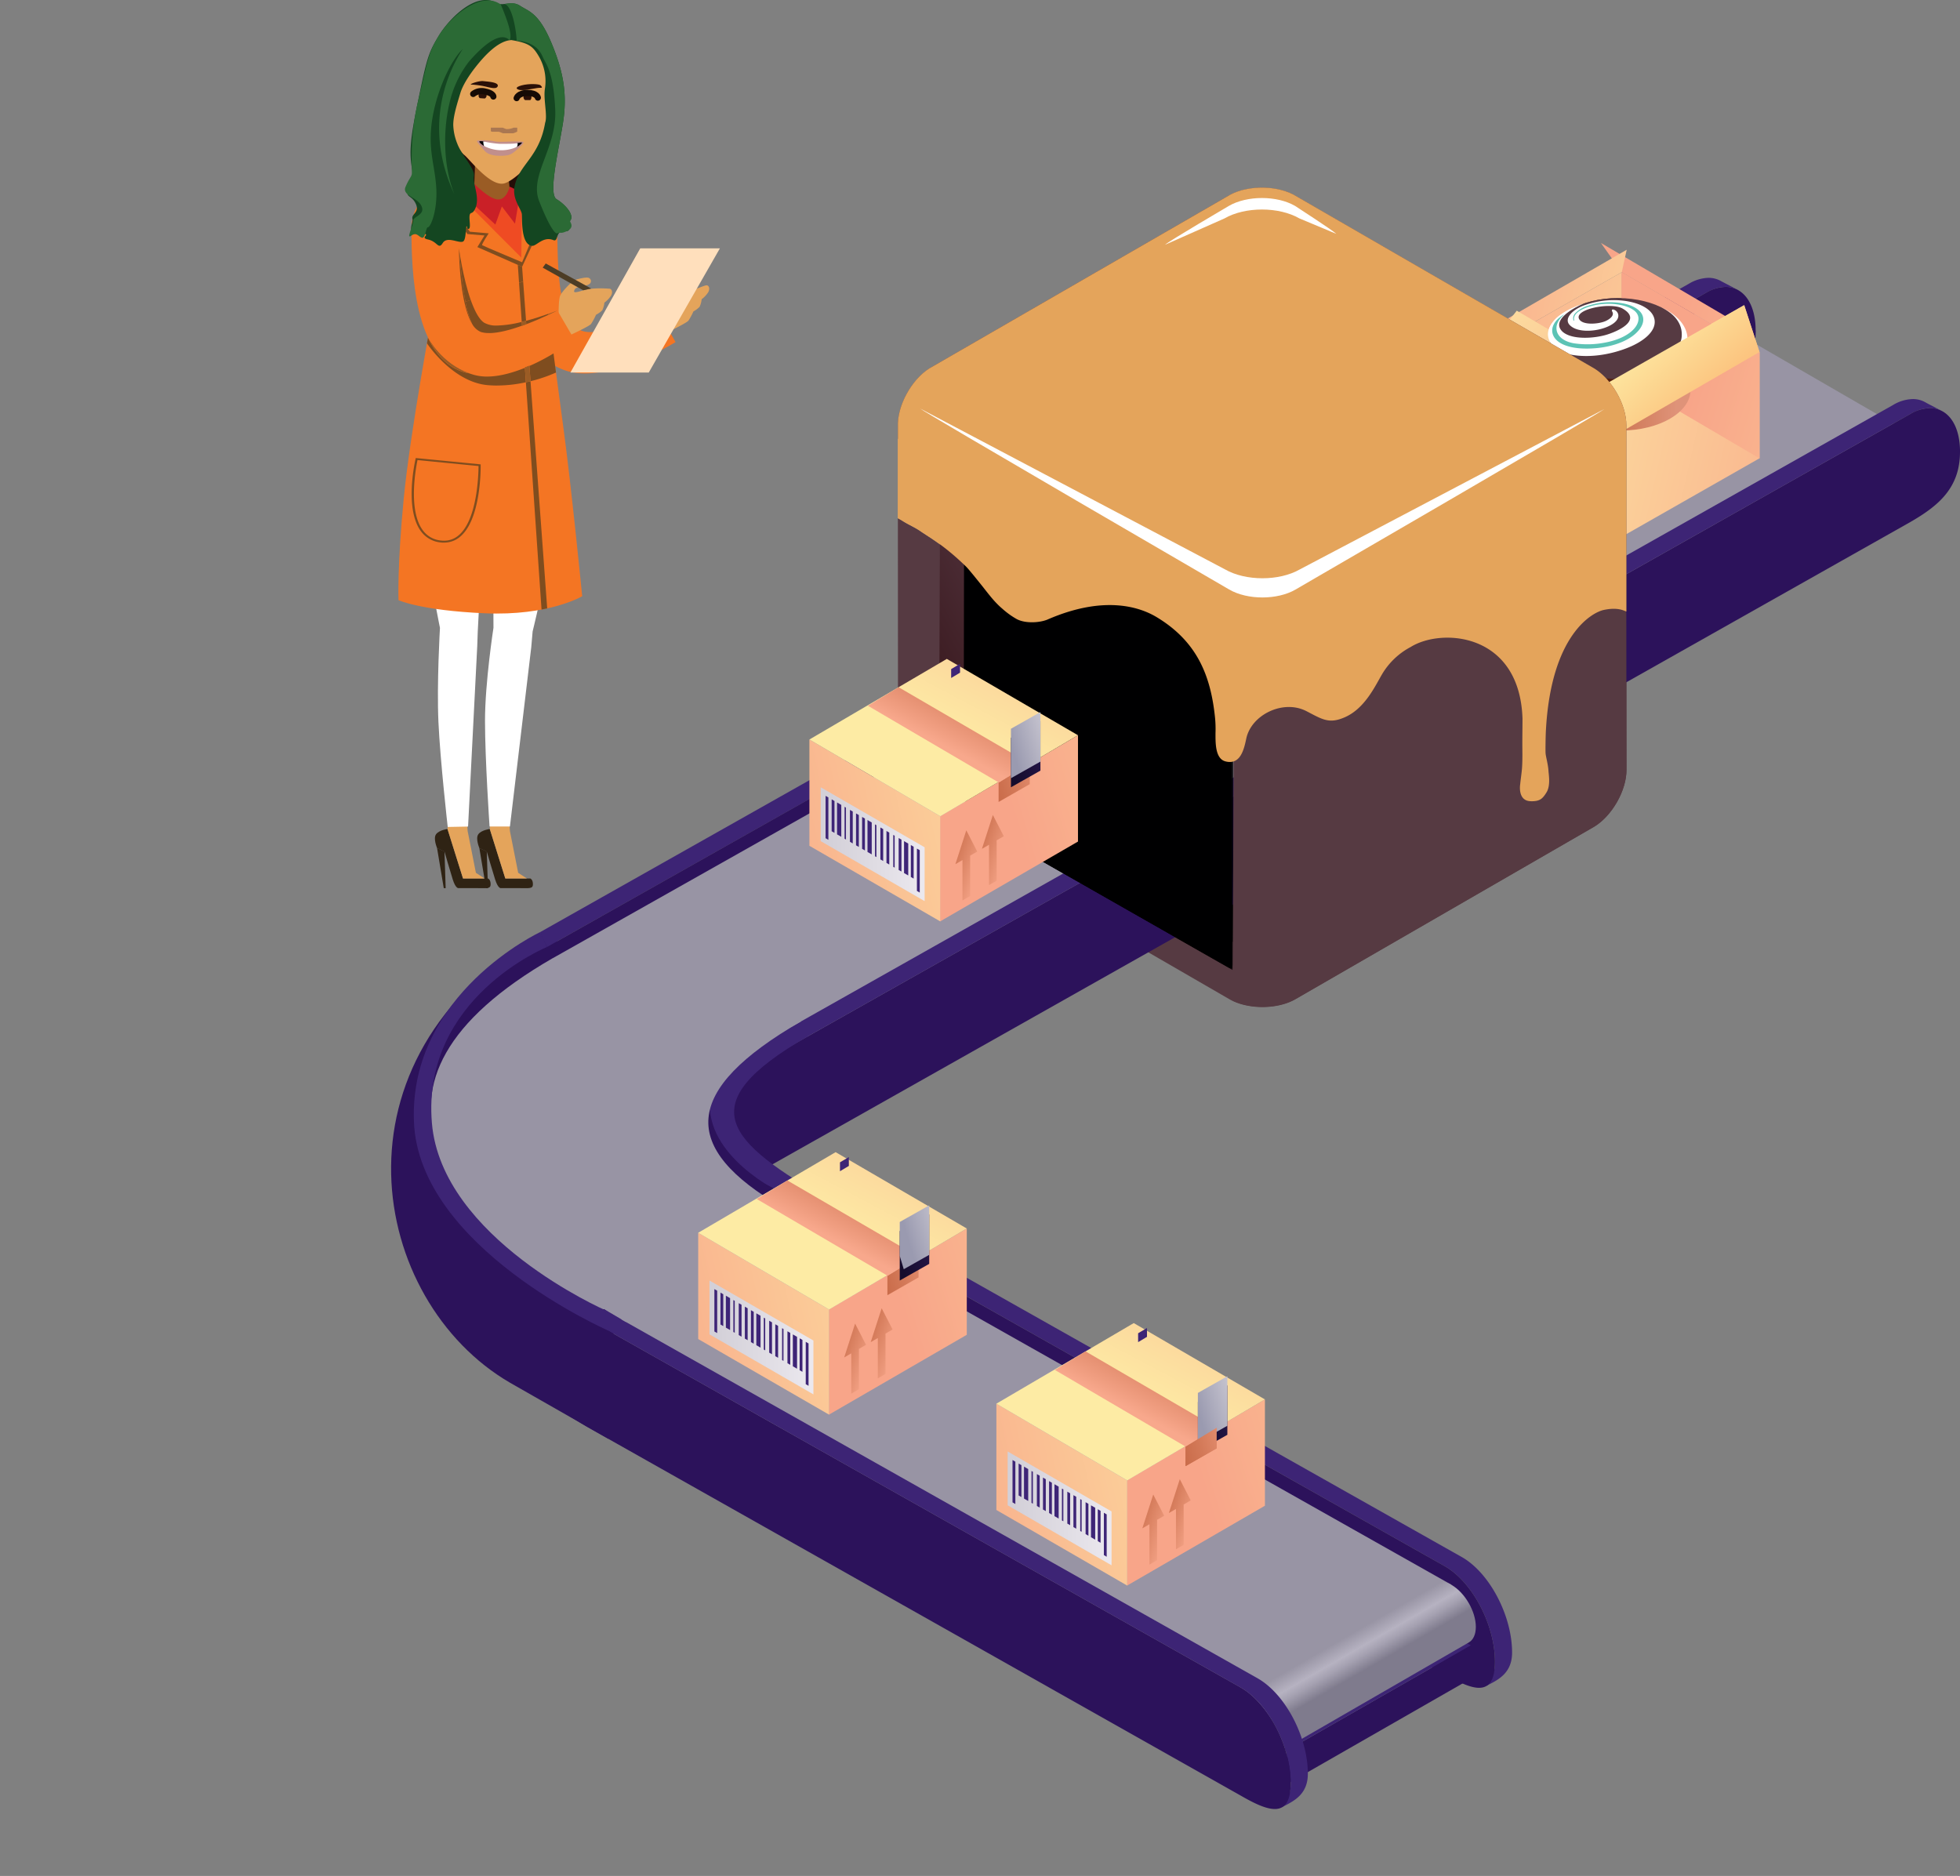 <svg xmlns="http://www.w3.org/2000/svg" xmlns:xlink="http://www.w3.org/1999/xlink" viewBox="0 0 796.32 762.21"><rect x="0" y="0" width="796.32" height="762.21" fill="#808080" stroke="none"/><defs><style>.cls-1{fill:url(#linear-gradient);}.cls-2,.cls-24,.cls-30{fill:none;}.cls-3{clip-path:url(#clip-path);}.cls-4{fill:#e4a45b;}.cls-5{fill:#563a42;}.cls-6{fill:#fff;}.cls-7{fill:#000001;}.cls-8{clip-path:url(#clip-path-4);}.cls-9{fill:url(#linear-gradient-2);}.cls-10{fill:#3d2475;}.cls-11{fill:#250e08;}.cls-12{fill:#f47523;}.cls-13{fill:#2f2314;}.cls-14{fill:#9a5c25;}.cls-15{fill:#ffdfbc;}.cls-16{fill:#7f4d1f;}.cls-17{fill:#4d3d25;}.cls-18{fill:#abbebe;}.cls-19{fill:#babfc1;}.cls-20{fill:#ef4b23;}.cls-21{fill:#ca2027;}.cls-22{fill:#d6d3d0;}.cls-23{fill:#2a1008;}.cls-24{stroke:#150a05;stroke-width:2.49px;}.cls-24,.cls-30{stroke-linecap:round;stroke-miterlimit:10;}.cls-25{fill:#144621;}.cls-26{fill:#2b6a35;}.cls-27{opacity:0.42;}.cls-28{clip-path:url(#clip-path-6);}.cls-29{clip-path:url(#clip-path-7);}.cls-30{stroke:#5b3943;stroke-width:2.08px;}.cls-31{fill:#c18f8c;}.cls-32{fill:#070204;}.cls-33{clip-path:url(#clip-path-8);}.cls-34{fill:#2c125b;}.cls-35{fill:#9894a4;}.cls-36{clip-path:url(#clip-path-9);}.cls-37{fill:url(#linear-gradient-3);}.cls-38{clip-path:url(#clip-path-11);}.cls-39{fill:url(#linear-gradient-4);}.cls-40{clip-path:url(#clip-path-13);}.cls-41{fill:url(#linear-gradient-5);}.cls-42{clip-path:url(#clip-path-15);}.cls-43{fill:url(#linear-gradient-6);}.cls-44{clip-path:url(#clip-path-18);}.cls-45{fill:url(#linear-gradient-7);}.cls-46{clip-path:url(#clip-path-19);}.cls-47{fill:url(#linear-gradient-8);}.cls-48{clip-path:url(#clip-path-20);}.cls-49{fill:url(#linear-gradient-9);}.cls-50{clip-path:url(#clip-path-21);}.cls-51{fill:url(#linear-gradient-10);}.cls-52{clip-path:url(#clip-path-22);}.cls-53{fill:url(#linear-gradient-11);}.cls-54{clip-path:url(#clip-path-23);}.cls-55{fill:url(#linear-gradient-12);}.cls-56{clip-path:url(#clip-path-24);}.cls-57{fill:url(#linear-gradient-13);}.cls-58{clip-path:url(#clip-path-25);}.cls-59{fill:url(#linear-gradient-14);}.cls-60{clip-path:url(#clip-path-26);}.cls-61{fill:url(#linear-gradient-15);}.cls-62{clip-path:url(#clip-path-27);}.cls-63{fill:url(#linear-gradient-16);}.cls-64{clip-path:url(#clip-path-28);}.cls-65{fill:url(#linear-gradient-17);}.cls-66{clip-path:url(#clip-path-29);}.cls-67{fill:url(#linear-gradient-18);}.cls-68{clip-path:url(#clip-path-30);}.cls-69{fill:#5cc3b5;}.cls-70{clip-path:url(#clip-path-31);}.cls-71{fill:url(#linear-gradient-19);}.cls-72{clip-path:url(#clip-path-32);}.cls-73{fill:url(#linear-gradient-20);}.cls-74{clip-path:url(#clip-path-33);}.cls-75{fill:url(#linear-gradient-21);}.cls-76{clip-path:url(#clip-path-50);}.cls-77{fill:url(#linear-gradient-37);}.cls-78{clip-path:url(#clip-path-51);}.cls-79{fill:url(#linear-gradient-38);}.cls-80{clip-path:url(#clip-path-52);}.cls-81{fill:url(#linear-gradient-39);}.cls-82{clip-path:url(#clip-path-53);}.cls-83{fill:url(#linear-gradient-40);}.cls-84{clip-path:url(#clip-path-54);}.cls-85{fill:url(#linear-gradient-41);}.cls-86{clip-path:url(#clip-path-55);}.cls-87{fill:url(#linear-gradient-42);}.cls-88{clip-path:url(#clip-path-56);}.cls-89{fill:url(#linear-gradient-43);}.cls-90{clip-path:url(#clip-path-57);}.cls-91{fill:url(#linear-gradient-44);}.cls-92{clip-path:url(#clip-path-58);}.cls-93{fill:url(#linear-gradient-45);}.cls-94{clip-path:url(#clip-path-59);}.cls-95{fill:url(#linear-gradient-46);}.cls-96{clip-path:url(#clip-path-67);}.cls-97{fill:url(#linear-gradient-54);}.cls-98{fill:#3e2577;}.cls-99{clip-path:url(#clip-path-69);}.cls-100{mask:url(#mask);}.cls-101{fill:url(#linear-gradient-55);}.cls-102{clip-path:url(#clip-path-70);}.cls-103{fill:url(#linear-gradient-56);}.cls-104{clip-path:url(#clip-path-71);}.cls-105{fill:url(#linear-gradient-57);}.cls-106{clip-path:url(#clip-path-72);}.cls-107{fill:url(#linear-gradient-58);}.cls-108{clip-path:url(#clip-path-73);}.cls-109{fill:url(#linear-gradient-59);}.cls-110{clip-path:url(#clip-path-74);}.cls-111{fill:url(#linear-gradient-60);}.cls-112{clip-path:url(#clip-path-75);}.cls-113{fill:url(#linear-gradient-61);}.cls-114{clip-path:url(#clip-path-76);}.cls-115{fill:url(#linear-gradient-62);}.cls-116{clip-path:url(#clip-path-77);}.cls-117{fill:url(#linear-gradient-63);}.cls-118{clip-path:url(#clip-path-78);}.cls-119{fill:url(#linear-gradient-64);}.cls-120{clip-path:url(#clip-path-79);}.cls-121{fill:url(#linear-gradient-65);}.cls-122{clip-path:url(#clip-path-87);}.cls-123{fill:url(#linear-gradient-73);}.cls-124{clip-path:url(#clip-path-89);}.cls-125{fill:url(#linear-gradient-74);}.cls-126{clip-path:url(#clip-path-90);}.cls-127{fill:url(#linear-gradient-75);}.cls-128{clip-path:url(#clip-path-91);}.cls-129{fill:url(#linear-gradient-76);}.cls-130{clip-path:url(#clip-path-92);}.cls-131{fill:url(#linear-gradient-77);}.cls-132{clip-path:url(#clip-path-93);}.cls-133{fill:url(#linear-gradient-78);}.cls-134{clip-path:url(#clip-path-94);}.cls-135{fill:url(#linear-gradient-79);}.cls-136{clip-path:url(#clip-path-95);}.cls-137{fill:url(#linear-gradient-80);}.cls-138{clip-path:url(#clip-path-96);}.cls-139{fill:url(#linear-gradient-81);}.cls-140{clip-path:url(#clip-path-97);}.cls-141{fill:url(#linear-gradient-82);}.cls-142{clip-path:url(#clip-path-98);}.cls-143{fill:url(#linear-gradient-83);}.cls-144{clip-path:url(#clip-path-106);}.cls-145{fill:url(#linear-gradient-91);}</style><linearGradient id="linear-gradient" x1="-2307.55" y1="-1718.5" x2="-2306.13" y2="-1718.5" gradientTransform="matrix(0, 141.65, 141.65, 0, 243714.1, 327059.06)" gradientUnits="userSpaceOnUse"><stop offset="0" stop-color="#fff"/><stop offset="0.09" stop-color="#fbfbfb"/><stop offset="0.18" stop-color="#efefef"/><stop offset="0.26" stop-color="#dcdcdc"/><stop offset="0.35" stop-color="silver"/><stop offset="0.44" stop-color="#9c9c9c"/><stop offset="0.52" stop-color="#707070"/><stop offset="0.61" stop-color="#3c3c3c"/><stop offset="0.69" stop-color="#020202"/><stop offset="0.69"/><stop offset="1"/></linearGradient><clipPath id="clip-path" transform="translate(158.9 0)"><rect class="cls-2" width="638.91" height="761.45"/></clipPath><clipPath id="clip-path-4" transform="translate(158.9 0)"><polygon class="cls-2" points="222.57 326.19 341.99 394.25 342.03 382.77 232.62 319.71 232.82 193.62 223.08 188.06 222.57 326.19"/></clipPath><linearGradient id="linear-gradient-2" x1="-2307.33" y1="-1796.67" x2="-2305.91" y2="-1796.67" gradientTransform="matrix(53.07, 0, 0, -53.07, 122667.37, -95061.53)" gradientUnits="userSpaceOnUse"><stop offset="0" stop-color="#39181e"/><stop offset="0.32" stop-color="#3e1e24"/><stop offset="0.78" stop-color="#4d2e37"/><stop offset="1" stop-color="#563942"/></linearGradient><clipPath id="clip-path-6" transform="translate(158.9 0)"><rect class="cls-2" x="40.14" y="51.49" width="11.48" height="3.03"/></clipPath><clipPath id="clip-path-7" transform="translate(158.9 0)"><rect class="cls-2" x="40.51" y="51.87" width="10.74" height="2.29"/></clipPath><clipPath id="clip-path-8" transform="translate(158.9 0)"><polygon class="cls-2" points="50.79 333.52 67.3 409.39 80.96 518.92 67.3 610.54 322.77 761.45 513.14 647.74 212.64 463.09 638.91 217.34 637.39 149.56 510.39 62.02 50.79 333.52"/></clipPath><clipPath id="clip-path-9" transform="translate(158.9 0)"><path class="cls-2" d="M266.39,276.1c-5.46,3.16-9.89,10.8-9.89,17.07,0,3.06,1.05,5.23,2.77,6.28l84.86,49c1.79,1,.64-1.27,3.36-2.83,5.46-3.16,9.89-10.79,9.89-17.07,0-3.1,2.87-3.12,1.11-4.16l-85.2-49.07a5.11,5.11,0,0,0-2.46-.59,9,9,0,0,0-4.44,1.35"/></clipPath><linearGradient id="linear-gradient-3" x1="-2364.09" y1="-1890.79" x2="-2362.67" y2="-1890.79" gradientTransform="matrix(21.08, 0, 0, -21.08, 50132.2, -39547.54)" gradientUnits="userSpaceOnUse"><stop offset="0" stop-color="#7f7b8d"/><stop offset="0.29" stop-color="#7f7b8d"/><stop offset="0.48" stop-color="#a5a1b1"/><stop offset="0.59" stop-color="#b6b2c1"/><stop offset="0.81" stop-color="#9894a4"/><stop offset="1" stop-color="#9894a4"/></linearGradient><clipPath id="clip-path-11" transform="translate(158.9 0)"><path class="cls-2" d="M205.22,519.52,120,568.59c-1.76,1,1.11,1.06,1.11,4.16,0,6.27,4.42,13.91,9.89,17.06,2.71,1.57,1.57,3.84,3.36,2.84l84.86-49c1.71-1,2.77-3.22,2.77-6.29,0-6.27-4.43-13.9-9.89-17.06a9.07,9.07,0,0,0-4.44-1.36,5.19,5.19,0,0,0-2.47.6"/></clipPath><linearGradient id="linear-gradient-4" x1="-2480.59" y1="-1695.75" x2="-2479.17" y2="-1695.75" gradientTransform="matrix(0, -21.08, 21.08, 0, 35918.27, -51723.51)" xlink:href="#linear-gradient-3"/><clipPath id="clip-path-13" transform="translate(158.9 0)"><path class="cls-2" d="M423.92,643.16l-85.2,49.08c-1.76,1,1.11,1.06,1.11,4.16,0,6.27,4.43,13.9,9.89,17.06,2.72,1.57,1.57,3.83,3.36,2.83l84.86-49c1.72-1,2.77-3.22,2.77-6.28,0-6.27-4.43-13.91-9.89-17.06a9,9,0,0,0-4.44-1.36,5.11,5.11,0,0,0-2.46.59"/></clipPath><linearGradient id="linear-gradient-5" x1="-2483.61" y1="-1693.97" x2="-2482.19" y2="-1693.97" gradientTransform="translate(36099.46 -51663.48) rotate(-90) scale(21.08)" xlink:href="#linear-gradient-3"/><clipPath id="clip-path-15" transform="translate(158.9 0)"><path class="cls-2" d="M77.08,487.8l10.06,5.81c1.79,1,.65-1.27,3.36-2.83,5.47-3.16,9.9-10.8,9.9-17.07,0-3.1,2.86-3.12,1.11-4.16L72.74,453Z"/></clipPath><linearGradient id="linear-gradient-6" x1="-2367.63" y1="-1890.59" x2="-2366.22" y2="-1890.59" gradientTransform="matrix(21.08, 0, 0, -21.08, 49982.57, -39381.74)" xlink:href="#linear-gradient-3"/><clipPath id="clip-path-18" transform="translate(158.9 0)"><polygon class="cls-2" points="499.94 153.33 555.95 186.24 555.95 143.05 499.94 110.6 499.94 153.33"/></clipPath><linearGradient id="linear-gradient-7" x1="-2294.26" y1="-1750.28" x2="-2292.85" y2="-1750.28" gradientTransform="matrix(0, 102.1, 102.1, 0, 179236.94, 234389.07)" gradientUnits="userSpaceOnUse"><stop offset="0" stop-color="#f8a589"/><stop offset="0.04" stop-color="#f8a589"/><stop offset="0.29" stop-color="#f9b38e"/><stop offset="0.78" stop-color="#fcd89d"/><stop offset="1" stop-color="#fdeba4"/></linearGradient><clipPath id="clip-path-19" transform="translate(158.9 0)"><polygon class="cls-2" points="491.55 98.73 499.94 110.6 555.95 143.05 547.56 131.65 491.55 98.73"/></clipPath><linearGradient id="linear-gradient-8" x1="-2293.92" y1="-1750.39" x2="-2292.5" y2="-1750.39" gradientTransform="matrix(0, 100.82, 100.82, 0, 177004.91, 231391.84)" xlink:href="#linear-gradient-7"/><clipPath id="clip-path-20" transform="translate(158.9 0)"><polygon class="cls-2" points="444.46 142.24 444.46 185.43 444.46 185.43 500.01 153.33 500.01 110.6 444.46 142.24"/></clipPath><linearGradient id="linear-gradient-9" x1="-2301.98" y1="-1748.66" x2="-2300.56" y2="-1748.66" gradientTransform="matrix(0, 130.93, 130.93, 0, 229431.08, 301465.32)" xlink:href="#linear-gradient-7"/><clipPath id="clip-path-21" transform="translate(158.9 0)"><polygon class="cls-2" points="446.47 133.58 444.46 142.24 500.01 110.6 502.01 101.47 446.47 133.58"/></clipPath><linearGradient id="linear-gradient-10" x1="-2297.6" y1="-1751.19" x2="-2296.18" y2="-1751.19" gradientTransform="matrix(0, 109.32, 109.32, 0, 191920.16, 251229.31)" xlink:href="#linear-gradient-7"/><clipPath id="clip-path-22" transform="translate(158.9 0)"><polygon class="cls-2" points="444.46 184.42 500.41 217.34 555.95 185.23 500.12 152.48 444.46 184.42"/></clipPath><linearGradient id="linear-gradient-11" x1="-2290.63" y1="-1723.86" x2="-2289.21" y2="-1723.86" gradientTransform="matrix(0, 95.05, 95.05, 0, 164361.55, 217794.64)" xlink:href="#linear-gradient-7"/><clipPath id="clip-path-23" transform="translate(158.9 0)"><path class="cls-2" d="M471.25,153.2v5h0c0,.08,0,.15,0,.23,0,9.12,12.69,16.51,28.34,16.51s28.35-7.39,28.35-16.51c0-.08,0-.15,0-.23h0v-5Z"/></clipPath><linearGradient id="linear-gradient-12" x1="-2265.36" y1="-1790.79" x2="-2263.94" y2="-1790.79" gradientTransform="matrix(41.99, 0, 0, -41.99, 95744.27, -75025.78)" gradientUnits="userSpaceOnUse"><stop offset="0" stop-color="#b9552b"/><stop offset="0.04" stop-color="#b9552b"/><stop offset="0.29" stop-color="#c1623b"/><stop offset="0.8" stop-color="#d68466"/><stop offset="1" stop-color="#df9379"/></linearGradient><clipPath id="clip-path-24" transform="translate(158.9 0)"><path class="cls-2" d="M471.25,153.31c0,9.12,12.69,16.51,28.34,16.51s28.35-7.39,28.35-16.51-12.69-16.5-28.35-16.5-28.34,7.39-28.34,16.5"/></clipPath><linearGradient id="linear-gradient-13" x1="-2324.09" y1="-1662.62" x2="-2322.68" y2="-1662.62" gradientTransform="matrix(-46.49, 0, 0, 46.49, -107493.02, 77444.73)" xlink:href="#linear-gradient-12"/><clipPath id="clip-path-25" transform="translate(158.9 0)"><polygon class="cls-2" points="500.41 175.13 500.41 217.86 500.41 217.86 555.95 186.22 555.95 143.03 500.41 175.13"/></clipPath><linearGradient id="linear-gradient-14" x1="-2346.57" y1="-1722.31" x2="-2345.15" y2="-1722.31" gradientTransform="matrix(0, -130.94, -130.94, 0, -224982.89, -306976.54)" xlink:href="#linear-gradient-7"/><clipPath id="clip-path-26" transform="translate(158.9 0)"><path class="cls-2" d="M471.09,146.64v5h0c0,.07,0,.15,0,.22,0,9.12,12.69,16.51,28.35,16.51s28.34-7.39,28.34-16.51c0-.07,0-.15,0-.22h0v-5Z"/></clipPath><linearGradient id="linear-gradient-15" x1="-2265.36" y1="-1790.75" x2="-2263.94" y2="-1790.75" gradientTransform="matrix(41.99, 0, 0, -41.99, 95744.05, -75030.33)" xlink:href="#linear-gradient-12"/><clipPath id="clip-path-27" transform="translate(158.9 0)"><path class="cls-2" d="M471.09,146.76c0,9.12,12.69,16.5,28.35,16.5s28.34-7.38,28.34-16.5-12.69-16.51-28.34-16.51-28.35,7.39-28.35,16.51"/></clipPath><linearGradient id="linear-gradient-16" x1="-2249.14" y1="-1688.38" x2="-2247.72" y2="-1688.38" gradientTransform="matrix(0, 38.16, 38.16, 0, 64935.26, 85939.98)" xlink:href="#linear-gradient-12"/><clipPath id="clip-path-28" transform="translate(158.9 0)"><path class="cls-2" d="M471.09,144.09v5h0c0,.08,0,.15,0,.23,0,2,.69,2.39,1.83,4.18.56.89.88,4.24,1.68,5,.54.54,1.17.43,1.86.33a2.68,2.68,0,0,1,2,.23c1.4.89,3.17,3.3,4.87,4a9.05,9.05,0,0,0,5.55.55,21,21,0,0,1,4.13-.15c.91.05,5.38,3.2,6.31,3.2,2.49,0,3.69-2.93,6-3.28a6.67,6.67,0,0,1,3.28.86c1.26.55,2.49,1.1,3.43.81,1.58-.47,3.09-3.68,4.48-4.31a4,4,0,0,1,2-.18,3.19,3.19,0,0,0,2-.27c1.18-.77,1.89-2.9,2.81-3.79s2.2-.7,2.85-1.79a10.48,10.48,0,0,0,1.57-5.43c0-.08,0-.15,0-.23h0v-5Z"/></clipPath><linearGradient id="linear-gradient-17" x1="-2265.36" y1="-1790.73" x2="-2263.94" y2="-1790.73" gradientTransform="matrix(41.99, 0, 0, -41.99, 95744.05, -75031.83)" gradientUnits="userSpaceOnUse"><stop offset="0" stop-color="#2d170b"/><stop offset="0.34" stop-color="#431c0e"/><stop offset="1" stop-color="#782716"/></linearGradient><clipPath id="clip-path-29" transform="translate(158.9 0)"><path class="cls-2" d="M471.09,144.2c0,9.12,12.69,16.51,28.35,16.51s28.34-7.39,28.34-16.51-12.69-16.51-28.34-16.51-28.35,7.39-28.35,16.51"/></clipPath><linearGradient id="linear-gradient-18" x1="-2249.16" y1="-1688.38" x2="-2247.74" y2="-1688.38" gradientTransform="matrix(0, 38.16, 38.16, 0, 64935.18, 85938.28)" xlink:href="#linear-gradient-17"/><clipPath id="clip-path-30" transform="translate(158.9 0)"><rect class="cls-2" x="470.01" y="121.11" width="56.69" height="32.88"/></clipPath><clipPath id="clip-path-31" transform="translate(158.9 0)"><polygon class="cls-2" points="444.75 142.37 500.58 175.12 513.28 159.14 457.34 126.23 444.75 142.37"/></clipPath><linearGradient id="linear-gradient-19" x1="-2357.55" y1="-1740.21" x2="-2356.13" y2="-1740.21" gradientTransform="matrix(0, -100.68, -100.68, 0, -174732.84, -237123.42)" xlink:href="#linear-gradient-7"/><clipPath id="clip-path-32" transform="translate(158.9 0)"><polygon class="cls-2" points="444.46 142.22 444.46 185.41 500.47 217.86 500.47 175.13 444.46 142.22 444.46 142.22"/></clipPath><linearGradient id="linear-gradient-20" x1="-2353.67" y1="-1720.6" x2="-2352.26" y2="-1720.6" gradientTransform="matrix(0, -102.1, -102.1, 0, -175206.68, -240126.93)" xlink:href="#linear-gradient-7"/><clipPath id="clip-path-33" transform="translate(158.9 0)"><polygon class="cls-2" points="494.19 155.64 500.41 175.13 555.95 143.03 549.74 123.99 494.19 155.64"/></clipPath><linearGradient id="linear-gradient-21" x1="-2406.63" y1="-1742.45" x2="-2405.22" y2="-1742.45" gradientTransform="matrix(0, -41.07, -41.07, 0, -71044.72, -98655.75)" gradientUnits="userSpaceOnUse"><stop offset="0" stop-color="#fbb773"/><stop offset="0.04" stop-color="#fbb773"/><stop offset="0.37" stop-color="#fcc580"/><stop offset="1" stop-color="#fdeba4"/><stop offset="1" stop-color="#fdeba4"/></linearGradient><clipPath id="clip-path-50" transform="translate(158.9 0)"><polygon class="cls-2" points="299.01 601.51 299.01 644.24 355.02 611.79 355.02 568.6 355.02 568.6 299.01 601.51"/></clipPath><linearGradient id="linear-gradient-37" x1="-2308.21" y1="-1705.71" x2="-2306.8" y2="-1705.71" gradientTransform="translate(235991.47 174764.23) scale(102.1)" xlink:href="#linear-gradient-7"/><clipPath id="clip-path-51" transform="translate(158.9 0)"><polygon class="cls-2" points="245.91 613.52 299.07 644.24 299.07 601.51 245.91 570.33 245.91 613.52"/></clipPath><linearGradient id="linear-gradient-38" x1="-2309.85" y1="-1712.35" x2="-2308.43" y2="-1712.35" gradientTransform="matrix(126.04, 0, 0, 126.04, 291320.9, 216434.37)" xlink:href="#linear-gradient-7"/><clipPath id="clip-path-52" transform="translate(158.9 0)"><polygon class="cls-2" points="245.91 570.33 299.07 601.51 355.02 568.6 301.73 537.58 245.91 570.33"/></clipPath><linearGradient id="linear-gradient-39" x1="-2313.5" y1="-1769.74" x2="-2312.08" y2="-1769.74" gradientTransform="translate(-220570.63 -168484.71) rotate(180) scale(95.53)" xlink:href="#linear-gradient-7"/><clipPath id="clip-path-53" transform="translate(158.9 0)"><polygon class="cls-2" points="322.77 587.8 322.77 595.7 335.42 588.47 335.42 580.1 322.77 587.8"/></clipPath><linearGradient id="linear-gradient-40" x1="-2252.1" y1="-1600.42" x2="-2250.69" y2="-1600.42" gradientTransform="matrix(22.49, 0, 0, 22.49, 50968.7, 36575.83)" gradientUnits="userSpaceOnUse"><stop offset="0" stop-color="#c86a48"/><stop offset="0.04" stop-color="#c86a48"/><stop offset="0.32" stop-color="#d37958"/><stop offset="0.88" stop-color="#f19f82"/><stop offset="1" stop-color="#f8a88c"/></linearGradient><clipPath id="clip-path-54" transform="translate(158.9 0)"><polygon class="cls-2" points="269.67 556.62 322.84 587.8 335.42 580.1 282.14 549.08 269.67 556.62"/></clipPath><linearGradient id="linear-gradient-41" x1="-2283.42" y1="-1864.36" x2="-2282.01" y2="-1864.36" gradientTransform="translate(-57620.13 -46751.25) rotate(180) scale(25.38)" xlink:href="#linear-gradient-40"/><clipPath id="clip-path-55" transform="translate(158.9 0)"><polygon class="cls-2" points="305.22 620.99 308.1 619.32 308.1 635.71 311.21 633.91 311.21 617.52 314.09 615.86 309.65 607.24 305.22 620.99"/></clipPath><linearGradient id="linear-gradient-42" x1="-2093.3" y1="-1643.4" x2="-2091.88" y2="-1643.4" gradientTransform="matrix(13.34, 1.89, -7.19, 21.94, 16569.89, 40620.9)" xlink:href="#linear-gradient-40"/><clipPath id="clip-path-56" transform="translate(158.9 0)"><polygon class="cls-2" points="316 614.76 318.88 613.1 318.88 629.48 322 627.68 322 611.3 324.88 609.63 320.44 601.01 316 614.76"/></clipPath><linearGradient id="linear-gradient-43" x1="-2093.11" y1="-1643.5" x2="-2091.7" y2="-1643.5" gradientTransform="matrix(13.34, 1.89, -7.19, 21.94, 16577.75, 40617.08)" xlink:href="#linear-gradient-40"/><clipPath id="clip-path-57" transform="translate(158.9 0)"><polygon class="cls-2" points="303.5 541.72 303.5 545.33 307.1 543.17 307.1 539.58 303.5 541.72"/></clipPath><linearGradient id="linear-gradient-44" x1="-2649.82" y1="-1527.36" x2="-2648.41" y2="-1527.36" gradientTransform="matrix(0, -8.87, -8.87, 0, -13238.39, -22948.4)" gradientUnits="userSpaceOnUse"><stop offset="0" stop-color="#150c2c"/><stop offset="1" stop-color="#3e2577"/></linearGradient><clipPath id="clip-path-58" transform="translate(158.9 0)"><polygon class="cls-2" points="327.78 569.64 327.78 589.74 327.78 589.74 339.76 582.97 339.76 562.87 327.78 569.64"/></clipPath><linearGradient id="linear-gradient-45" x1="-2261.71" y1="-1618.74" x2="-2260.29" y2="-1618.74" gradientTransform="translate(59109.05 42644.56) scale(25.99)" xlink:href="#linear-gradient-44"/><clipPath id="clip-path-59" transform="translate(158.9 0)"><polygon class="cls-2" points="327.78 565.96 327.78 586.06 327.78 586.07 339.76 579.3 339.76 559.19 327.78 565.96"/></clipPath><linearGradient id="linear-gradient-46" x1="-2261.7" y1="-1618.77" x2="-2260.28" y2="-1618.77" gradientTransform="translate(59108.74 42641.92) scale(25.99)" gradientUnits="userSpaceOnUse"><stop offset="0" stop-color="#9a9ab0"/><stop offset="0.04" stop-color="#9a9ab0"/><stop offset="0.58" stop-color="#d3d0d8"/><stop offset="1" stop-color="#edeaf0"/></linearGradient><clipPath id="clip-path-67" transform="translate(158.9 0)"><polygon class="cls-2" points="250.49 611.62 292.71 636 292.71 614.12 250.49 589.74 250.49 611.62"/></clipPath><linearGradient id="linear-gradient-54" x1="-2243.57" y1="-1771.24" x2="-2242.16" y2="-1771.24" gradientTransform="matrix(29.81, 17.21, 0, -29.81, 67293.17, -13587.01)" gradientUnits="userSpaceOnUse"><stop offset="0" stop-color="#d3d0d8"/><stop offset="1" stop-color="#edeaf0"/></linearGradient><clipPath id="clip-path-69" transform="translate(158.9 0)"><polygon class="cls-2" points="233.27 332.29 341.99 394.25 342.5 256.26 232.82 193.62 233.27 332.29"/></clipPath><mask id="mask" x="391.72" y="193.62" width="109.68" height="200.63" maskUnits="userSpaceOnUse"><g transform="translate(158.9 0)"><rect class="cls-1" x="232.82" y="193.62" width="109.68" height="200.63"/></g></mask><linearGradient id="linear-gradient-55" x1="-2307.55" y1="-1718.5" x2="-2306.13" y2="-1718.5" gradientTransform="matrix(0, 141.65, 141.65, 0, 243873, 327059.06)" gradientUnits="userSpaceOnUse"><stop offset="0" stop-color="#000001"/><stop offset="0.69" stop-color="#000001"/><stop offset="1" stop-color="#000001"/></linearGradient><clipPath id="clip-path-70" transform="translate(158.9 0)"><polygon class="cls-2" points="223.05 331.65 223.05 374.38 223.05 374.38 279.07 341.93 279.07 298.74 223.05 331.65"/></clipPath><linearGradient id="linear-gradient-56" x1="-2308.2" y1="-1706.51" x2="-2306.78" y2="-1706.51" gradientTransform="translate(235914.13 174576.8) scale(102.1)" xlink:href="#linear-gradient-7"/><clipPath id="clip-path-71" transform="translate(158.9 0)"><polygon class="cls-2" points="169.95 343.66 223.12 374.38 223.12 331.65 169.95 300.47 169.95 343.66"/></clipPath><linearGradient id="linear-gradient-57" x1="-2309.88" y1="-1713.01" x2="-2308.47" y2="-1713.01" gradientTransform="matrix(126.04, 0, 0, 126.04, 291249.33, 216246.88)" xlink:href="#linear-gradient-7"/><clipPath id="clip-path-72" transform="translate(158.9 0)"><polygon class="cls-2" points="169.95 300.47 223.12 331.65 279.07 298.74 225.78 267.72 169.95 300.47"/></clipPath><linearGradient id="linear-gradient-58" x1="-2314.12" y1="-1769.15" x2="-2312.71" y2="-1769.15" gradientTransform="translate(-220706.44 -168697.96) rotate(-180) scale(95.53)" xlink:href="#linear-gradient-7"/><clipPath id="clip-path-73" transform="translate(158.9 0)"><polygon class="cls-2" points="246.82 317.94 246.82 325.84 246.82 325.84 259.47 318.61 259.47 310.24 259.47 310.24 246.82 317.94"/></clipPath><linearGradient id="linear-gradient-59" x1="-2252.04" y1="-1604.09" x2="-2250.63" y2="-1604.09" gradientTransform="translate(50891.34 36388.44) scale(22.49)" xlink:href="#linear-gradient-40"/><clipPath id="clip-path-74" transform="translate(158.9 0)"><polygon class="cls-2" points="193.71 286.75 246.88 317.94 259.47 310.24 206.18 279.22 193.71 286.75"/></clipPath><linearGradient id="linear-gradient-60" x1="-2285.78" y1="-1862.13" x2="-2284.37" y2="-1862.13" gradientTransform="translate(-57755.95 -46964.49) rotate(180) scale(25.38)" xlink:href="#linear-gradient-40"/><clipPath id="clip-path-75" transform="translate(158.9 0)"><polygon class="cls-2" points="229.26 351.13 232.14 349.46 232.14 365.85 235.26 364.05 235.26 347.66 238.14 346 233.7 337.38 229.26 351.13"/></clipPath><linearGradient id="linear-gradient-61" x1="-2096.76" y1="-1646.72" x2="-2095.34" y2="-1646.72" gradientTransform="matrix(13.34, 1.89, -7.19, 21.94, 16516.26, 40430.37)" xlink:href="#linear-gradient-40"/><clipPath id="clip-path-76" transform="translate(158.9 0)"><polygon class="cls-2" points="240.05 344.9 242.93 343.24 242.93 359.62 246.04 357.82 246.04 341.43 248.93 339.77 244.49 331.15 240.05 344.9"/></clipPath><linearGradient id="linear-gradient-62" x1="-2096.58" y1="-1646.82" x2="-2095.16" y2="-1646.82" gradientTransform="matrix(13.34, 1.89, -7.19, 21.94, 16524.13, 40426.55)" xlink:href="#linear-gradient-40"/><clipPath id="clip-path-77" transform="translate(158.9 0)"><polygon class="cls-2" points="227.54 271.86 227.54 275.47 231.15 273.31 231.15 269.71 227.54 271.86"/></clipPath><linearGradient id="linear-gradient-63" x1="-2645.41" y1="-1535.54" x2="-2643.99" y2="-1535.54" gradientTransform="matrix(0, -8.87, -8.87, 0, -13386.91, -23179.1)" xlink:href="#linear-gradient-44"/><clipPath id="clip-path-78" transform="translate(158.9 0)"><polygon class="cls-2" points="251.83 299.78 251.83 319.88 251.83 319.88 263.81 313.11 263.81 293.01 263.81 293.01 251.83 299.78"/></clipPath><linearGradient id="linear-gradient-64" x1="-2261.66" y1="-1621.91" x2="-2260.24" y2="-1621.91" gradientTransform="translate(59031.72 42457.12) scale(25.99)" xlink:href="#linear-gradient-44"/><clipPath id="clip-path-79" transform="translate(158.9 0)"><polygon class="cls-2" points="251.83 296.1 251.83 316.2 251.83 316.2 263.81 309.44 263.81 289.33 263.81 289.33 251.83 296.1"/></clipPath><linearGradient id="linear-gradient-65" x1="-2261.64" y1="-1621.95" x2="-2260.23" y2="-1621.95" gradientTransform="matrix(25.99, 0, 0, 25.99, 59031.41, 42454.48)" xlink:href="#linear-gradient-46"/><clipPath id="clip-path-87" transform="translate(158.9 0)"><polygon class="cls-2" points="174.54 341.76 216.76 366.13 216.76 344.26 174.54 319.88 174.54 341.76"/></clipPath><linearGradient id="linear-gradient-73" x1="-2244.32" y1="-1769.02" x2="-2242.91" y2="-1769.02" gradientTransform="matrix(29.81, 17.21, 0, -29.81, 67239.55, -13777.54)" xlink:href="#linear-gradient-54"/><clipPath id="clip-path-89" transform="translate(158.9 0)"><polygon class="cls-2" points="177.88 532.07 177.88 574.79 177.88 574.79 233.89 542.34 233.89 499.16 233.89 499.15 177.88 532.07"/></clipPath><linearGradient id="linear-gradient-74" x1="-2308.49" y1="-1706" x2="-2307.07" y2="-1706" gradientTransform="translate(235898.62 174724.53) scale(102.1)" xlink:href="#linear-gradient-7"/><clipPath id="clip-path-90" transform="translate(158.9 0)"><polygon class="cls-2" points="124.77 544.07 177.94 574.79 177.94 532.07 124.77 500.89 124.77 544.07"/></clipPath><linearGradient id="linear-gradient-75" x1="-2310.09" y1="-1712.57" x2="-2308.67" y2="-1712.57" gradientTransform="matrix(126.04, 0, 0, 126.04, 291230.11, 216392.55)" xlink:href="#linear-gradient-7"/><clipPath id="clip-path-91" transform="translate(158.9 0)"><polygon class="cls-2" points="124.77 500.89 177.94 532.07 233.89 499.15 180.6 468.13 124.77 500.89"/></clipPath><linearGradient id="linear-gradient-76" x1="-2313.51" y1="-1769.31" x2="-2312.1" y2="-1769.31" gradientTransform="translate(-220693.29 -168513.15) rotate(180) scale(95.53)" xlink:href="#linear-gradient-7"/><clipPath id="clip-path-92" transform="translate(158.9 0)"><polygon class="cls-2" points="201.64 518.35 201.64 526.25 214.29 519.02 214.29 510.65 201.64 518.35"/></clipPath><linearGradient id="linear-gradient-77" x1="-2253.36" y1="-1601.75" x2="-2251.94" y2="-1601.75" gradientTransform="matrix(22.49, 0, 0, 22.49, 50875.82, 36536.16)" xlink:href="#linear-gradient-40"/><clipPath id="clip-path-93" transform="translate(158.9 0)"><polygon class="cls-2" points="148.54 487.17 201.71 518.35 214.29 510.65 161.01 479.64 148.54 487.17"/></clipPath><linearGradient id="linear-gradient-78" x1="-2283.48" y1="-1862.74" x2="-2282.07" y2="-1862.74" gradientTransform="translate(-57742.79 -46779.69) rotate(180) scale(25.38)" xlink:href="#linear-gradient-40"/><clipPath id="clip-path-94" transform="translate(158.9 0)"><polygon class="cls-2" points="184.09 551.54 186.96 549.88 186.96 566.26 190.08 564.46 190.08 548.08 192.96 546.41 188.52 537.8 184.09 551.54"/></clipPath><linearGradient id="linear-gradient-79" x1="-2096.33" y1="-1644.07" x2="-2094.91" y2="-1644.07" gradientTransform="matrix(13.34, 1.89, -7.19, 21.94, 16484.36, 40571.87)" xlink:href="#linear-gradient-40"/><clipPath id="clip-path-95" transform="translate(158.9 0)"><polygon class="cls-2" points="194.87 545.31 197.75 543.65 197.75 560.03 200.87 558.23 200.87 541.85 203.75 540.19 199.31 531.57 194.87 545.31"/></clipPath><linearGradient id="linear-gradient-80" x1="-2096.15" y1="-1644.17" x2="-2094.73" y2="-1644.17" gradientTransform="matrix(13.34, 1.89, -7.19, 21.94, 16492.23, 40568.05)" xlink:href="#linear-gradient-40"/><clipPath id="clip-path-96" transform="translate(158.9 0)"><polygon class="cls-2" points="182.37 472.27 182.37 475.88 185.97 473.73 185.97 470.13 182.37 472.27"/></clipPath><linearGradient id="linear-gradient-81" x1="-2645.4" y1="-1528.73" x2="-2643.99" y2="-1528.73" gradientTransform="matrix(0, -8.87, -8.87, 0, -13371.68, -22978.62)" xlink:href="#linear-gradient-44"/><clipPath id="clip-path-97" transform="translate(158.9 0)"><polygon class="cls-2" points="206.65 500.19 206.65 520.29 218.63 513.52 218.63 493.42 206.65 500.19"/></clipPath><linearGradient id="linear-gradient-82" x1="-2262.8" y1="-1619.88" x2="-2261.38" y2="-1619.88" gradientTransform="translate(59016.17 42604.9) scale(25.99)" xlink:href="#linear-gradient-44"/><clipPath id="clip-path-98" transform="translate(158.9 0)"><polygon class="cls-2" points="206.65 496.51 206.65 516.62 218.63 509.85 218.63 489.74 206.65 496.51"/></clipPath><linearGradient id="linear-gradient-83" x1="-2262.78" y1="-1619.92" x2="-2261.37" y2="-1619.92" gradientTransform="matrix(25.99, 0, 0, 25.99, 59015.87, 42602.24)" xlink:href="#linear-gradient-46"/><clipPath id="clip-path-106" transform="translate(158.9 0)"><polygon class="cls-2" points="129.36 542.17 171.58 566.55 171.58 544.67 129.36 520.29 129.36 542.17"/></clipPath><linearGradient id="linear-gradient-91" x1="-2244.77" y1="-1771.25" x2="-2243.35" y2="-1771.25" gradientTransform="matrix(29.81, 17.21, 0, -29.81, 67207.65, -13636.04)" xlink:href="#linear-gradient-54"/></defs><title>Asset 5</title><g id="Layer_2" data-name="Layer 2"><g id="Layer_1-2" data-name="Layer 1"><g id="Artwork_86" data-name="Artwork 86"><g class="cls-3"><g class="cls-3"><g class="cls-3"><path class="cls-4" d="M463.12,325.56c3.48,0,4.6-.82,6.32-3.63s.85-7.38.79-8.63c-.15-2.74-1.08-5.78-1.19-7.3-.07-.94,0-6.91.14-9.28,2.09-38.65,18.64-47.83,23.45-48.88,5.91-1.28,8.4.39,9.24.63l0-59.09h0l0-.84V172.78c0-8.55-6.08-19.05-13.47-23.33l-121.13-70c-7.4-4.28-19.51-4.29-26.92,0l-121,69.85c-7.4,4.27-13.46,14.77-13.45,23.32v15.28c0,.09,0,.18,0,.27v22.37c.71.39,1.41.79,2.11,1.23,2.34,1.48,4.67,2.41,7,4,3.72,2.59,9.62,5.71,18.59,14.44,1.1,1.07,4.78,5.7,5.67,6.79,2.88,3.54,5.49,7.31,9,10.27a32.78,32.78,0,0,0,6,4.32c3.56,1.85,9.44,1.43,12.48.11,23.06-10,37.52-5,44.2-1,16.51,9.91,22,23.78,23.77,40.6a46.21,46.21,0,0,1,.22,6.57c0,4-.14,10.43,4.08,11.5,6.05,1.54,7.5-4.92,8.41-9.22,2-9.71,15-16.1,24.46-11.2,6.53,3.38,9.2,5.29,15.65,2.45,8.09-3.57,12.24-12.63,15.07-17.45a29.51,29.51,0,0,1,11.63-11.07c12.61-7.87,44.27-5.82,45.43,29.07,0,1.91-.06,6.76-.07,9.72,0,3.32.11,6.58-.1,10-.14,2.29-.55,4.69-.77,7,0,0-1.18,6.85,4.4,6.87" transform="translate(158.9 0)"/><path class="cls-5" d="M501.85,248.46c-.86-.25-3.35-1.89-9.22-.62-4.8,1-21.36,10.23-23.45,48.88-.12,2.37-.21,8.34-.14,9.28.11,1.52,1,4.56,1.19,7.3.07,1.25,1,5.76-.79,8.63s-2.84,3.65-6.32,3.63c-5.58,0-4.4-6.87-4.4-6.87.22-2.32.63-4.71.77-7,.21-3.44.1-6.7.1-10,0-3,.05-7.81.07-9.72-1.16-34.89-32.82-36.94-45.43-29.07A29.51,29.51,0,0,0,402.6,274c-2.83,4.82-7,13.88-15.07,17.45-6.45,2.84-9.12.93-15.65-2.45-9.48-4.9-22.42,1.49-24.46,11.2-.91,4.3-2.36,10.76-8.41,9.22-4.22-1.07-4.08-7.5-4.08-11.5a46.21,46.21,0,0,0-.22-6.57c-1.76-16.82-7.26-30.69-23.77-40.6-6.68-4-21.14-9-44.2,1-3,1.32-8.92,1.74-12.48-.11a33.19,33.19,0,0,1-6-4.32c-3.48-3-6.09-6.73-9-10.27-.89-1.09-4.57-5.72-5.67-6.79-9-8.73-14.87-11.85-18.59-14.44-2.36-1.62-4.69-2.55-7-4-.7-.44-1.4-.84-2.11-1.23l.07,102c0,8.55,6.07,19,13.47,23.33l121.12,70.05c7.4,4.28,19.52,4.29,26.92,0l121-69.85c7.41-4.27,13.46-14.77,13.45-23.32Z" transform="translate(158.9 0)"/><path class="cls-6" d="M369.24,231.33c-8.38,4.83-22.09,4.83-30.46,0L214.94,166c1.4,1.39,125.59,73.54,125.59,73.54,7.4,4.28,19.52,4.29,26.92,0,0,0,124-71.93,125.43-73.31Z" transform="translate(158.9 0)"/><path class="cls-6" d="M338.59,88.75c8.37-4.83,22.08-4.83,30.45,0l15,6.27c-1.4-1.39-16.76-11.35-16.76-11.35-7.4-4.28-19.52-4.29-26.92,0,0,0-24.54,14.41-25.93,15.78Z" transform="translate(158.9 0)"/><polygon class="cls-7" points="500.9 392.37 501.4 256.27 383.61 188.99 383.11 325.24 500.9 392.37"/></g><g class="cls-8"><rect class="cls-9" x="179.02" y="172" width="206.56" height="238.3" transform="translate(51.14 180.16) rotate(-30)"/></g><g class="cls-3"><polyline class="cls-10" points="219.53 378.71 243.98 391.96 247.16 499.98 247.16 528.57"/><path class="cls-11" d="M64.26,35.7V64.75s1.45,18.06-8.63,21.67-14.94,2.52-14.94,2.52L37.86,42.11,59,27.84l5.23,7.86" transform="translate(158.9 0)"/><path class="cls-4" d="M53.84,81c5.38-3,11.83,4.32,12,6.18.11,1.35.32,3,.58,4.94,1.48,11.09-2.58,47.6,16.27,44.87s25.39-10.3,25.39-10.3,0-5.58.58-7.5,5-6.19,5.59-6.51,4.92-1.63,5.92-1a1.41,1.41,0,0,1,.06,2.5c-1,.83-5,.87-5.66,2.14s-.66,4.73,3.13,3.45,9.57-3.87,10.47-3.85,1.44,1.19.76,2.66a10.78,10.78,0,0,1-2.76,3,9.2,9.2,0,0,1-.85,3.1,10.65,10.65,0,0,1-2.5,1.86,26.26,26.26,0,0,1-2,3.72c-.77,1-8.6,4.76-8.6,4.76S91.65,152.16,72.6,148.75,54.24,111.23,52.69,96.8C52.1,91.33,51.46,82.28,53.84,81" transform="translate(158.9 0)"/><path class="cls-12" d="M59.09,80.16s7.8,1.77,8.31,11.26-.81,35.46,8.21,42,31.23-10.09,31.23-10.09L115.56,139S86.77,157,69.93,150.2a24,24,0,0,1-15.61-23.11l4.77-46.93" transform="translate(158.9 0)"/><path class="cls-13" d="M22.89,336.77l6.33,20.17H39.38s1.06.38,1.06,2.34-1.49,1.57-6,1.57H27.3s-1.1.15-2.26-3.53S21.69,346,21.69,346l-3-1.39s-1.68-3.92-.43-5.64,4.65-2.15,4.65-2.15" transform="translate(158.9 0)"/><polygon class="cls-13" points="177.57 344.56 180.3 360.88 181.07 360.88 180.59 345.95 177.57 344.56"/><polygon class="cls-4" points="189.46 329.37 189.99 337.63 193.35 354.64 196.89 356.94 188.12 356.94 181.79 336.77 182.85 329.37 189.46 329.37"/><path class="cls-13" d="M40.07,336.77l6.33,20.17H56.56s1.06.38,1.06,2.34-1.49,1.57-6,1.57h-7.1s-1.1.15-2.26-3.53S38.87,346,38.87,346l-3-1.39s-1.68-3.92-.44-5.64,4.66-2.15,4.66-2.15" transform="translate(158.9 0)"/><polygon class="cls-13" points="194.75 344.56 197.48 360.88 198.25 360.88 197.77 345.95 194.75 344.56"/><polygon class="cls-4" points="206.64 329.37 207.17 337.63 210.53 354.64 214.07 356.94 205.3 356.94 198.97 336.77 200.02 329.37 206.64 329.37"/><polygon class="cls-11" points="185.75 54.89 185.75 84.72 204.85 79.64 197.7 57.06 185.75 54.89"/><path class="cls-12" d="M59.09,80.16a55.17,55.17,0,0,0-20.19-3.6,61.81,61.81,0,0,0-20.09,3.1s-1.16,26-.59,27.58,9.37,33.82,9.37,33.82H52.51l6.58-24.71s7.64-3.89,7.39-10.25-7.39-13.27-7.39-13.27V80.16" transform="translate(158.9 0)"/><path class="cls-6" d="M10.3,181.49c2.12-16.53,17.28-40.42,17.28-40.42H52.51S67.67,165,69.79,181.49,57.5,256.56,57.5,256.56L56.94,263l-8.66,72.82H40s-1.85-27.29-1.85-42.92,3.44-37.83,3.44-37.83l-.27-65.67-1.29-.11-1.3.11-3.52,67.12L35,262.47l-3.73,73.37L23,336s-3.06-27.05-3.77-42.65.62-38.24.62-38.24S8.19,198,10.3,181.49" transform="translate(158.9 0)"/><path class="cls-14" d="M46.88,64.56l1.4,13.17a6.43,6.43,0,0,1-6.46,4.51A9.85,9.85,0,0,1,33.71,78l.59-17.09Z" transform="translate(158.9 0)"/><path class="cls-12" d="M16.76,127.42s-9,48-11.64,75.26S3,243.85,3,243.85s8.89,4.17,35,5.33,39.64-6.93,39.64-6.93S73.26,197.76,70,173.78s-8.18-62.35-8.18-62.35l-45.06,16" transform="translate(158.9 0)"/><polygon class="cls-15" points="292.48 100.92 263.58 151.36 231.75 151.36 260.11 100.92 292.48 100.92"/><path class="cls-4" d="M24,81.22s-.84.41.79,11.55S22.62,140.51,42,138s26.06-10.06,26.06-10.06-.07-5.6.53-7.53,5.07-6.15,5.69-6.47,5-1.58,6.09-1a1.41,1.41,0,0,1,.09,2.52c-1,.82-5.16.82-5.82,2.08s-.51,1.68,3.38.44,9.71-.72,10.64-.69,1.49,1.21.8,2.67a10.79,10.79,0,0,1-2.81,3,9,9,0,0,1-.85,3.11,10.83,10.83,0,0,1-2.55,1.83,26.89,26.89,0,0,1-2,3.72c-.78,1-8.82,4.68-8.82,4.68s-21.07,17-40.74,13.41-19.26-37.83-21-52.32C8.11,75.43,24,81.22,24,81.22" transform="translate(158.9 0)"/><path class="cls-16" d="M61.12,247.67l-6.36-92.35c.65-.14,1.27-.28,1.88-.43l6.78,92.31-2.3.47m-6.76-98.21,0-.24c.62-.23,1.23-.47,1.83-.71v.19l-1.82.76m-1.17-17v-.12c.59-.2,1.17-.42,1.75-.64v.12c-.58.21-1.16.44-1.75.64" transform="translate(158.9 0)"/><polygon class="cls-16" points="210.88 114.93 212.55 114.33 212.12 108.39 210.38 107.62 210.88 114.93"/><path class="cls-16" d="M53.07,130.81c.59-.14,1.18-.29,1.76-.45l-1.18-16-1.67.6,1.09,15.88" transform="translate(158.9 0)"/><polygon class="cls-17" points="240.19 117.23 221.73 107.05 220.49 108.75 236.95 117.95 240.19 117.23"/><path class="cls-12" d="M67.55,126.14s-24.54,13.15-32.5,8.1S28.22,84.7,24.16,80.53,8.09,78.73,8.24,94s.76,51.91,22,57.34S74.4,137.87,74.4,137.87l-6.85-11.73" transform="translate(158.9 0)"/><path class="cls-16" d="M30.22,122.64l2.12-.75c-3.12-8.92-4.74-20.7-4.78-21,.68,7.34,1.43,15.35,2.66,21.72" transform="translate(158.9 0)"/><path class="cls-16" d="M39.76,135.34c3.84,0,8.77-1.33,13.42-3l-.11-1.55a44.59,44.59,0,0,1-10,1.48,10,10,0,0,1-5.18-1.1c-2.18-1.35-4-5-5.54-9.3l-2.12.75a36.39,36.39,0,0,0,2.64,8.86,7.26,7.26,0,0,0,3.6,3.4l.23.07h0a11,11,0,0,0,3,.37" transform="translate(158.9 0)"/><path class="cls-14" d="M64,127.9c2.22-1,3.6-1.76,3.6-1.76s-1.42.57-3.65,1.37c0,.13,0,.26.05.39" transform="translate(158.9 0)"/><path class="cls-16" d="M54.93,131.72c3.49-1.31,6.71-2.74,9-3.82,0-.13,0-.26-.05-.39-2.35.84-5.61,1.93-9.07,2.85l.1,1.36" transform="translate(158.9 0)"/><path class="cls-14" d="M53.18,132.36c.59-.2,1.17-.42,1.75-.64l-.1-1.36c-.58.16-1.17.31-1.76.45l.11,1.55" transform="translate(158.9 0)"/><path class="cls-16" d="M36.69,135l-.23-.07.23.07m-3.83-3.47c-5.19-8.81-5.3-30.58-5.3-30.58h0c.68,7.34,1.43,15.35,2.66,21.72a36,36,0,0,0,2.64,8.86" transform="translate(158.9 0)"/><path class="cls-18" d="M15,137.25l0-.11,0,.11" transform="translate(158.9 0)"/><path class="cls-16" d="M43.1,156.64a55.27,55.27,0,0,0,11.66-1.32l-.4-5.86C49.66,151.35,44.15,153,39,153a19.4,19.4,0,0,1-5.09-.63c-.66-.17-1.3-.38-1.92-.59s-1.15-.24-1.73-.39c-7.21-1.84-12-7.26-15.3-14.21h0l0,.11-.39,2.2s10.37,15.77,24.7,17c1.28.11,2.57.16,3.83.16" transform="translate(158.9 0)"/><path class="cls-18" d="M66.9,150.53l-.25-1.89c.09.63.17,1.26.25,1.89" transform="translate(158.9 0)"/><path class="cls-19" d="M66.65,148.64l-.55-4.21c.18,1.39.37,2.79.55,4.21" transform="translate(158.9 0)"/><path class="cls-16" d="M56.64,154.89A60.54,60.54,0,0,0,67,151.36l-.11-.83c-.08-.63-.16-1.26-.25-1.89-.18-1.41-.37-2.82-.55-4.21L66,143.6l-.91.54a81.27,81.27,0,0,1-8.9,4.56l.46,6.19" transform="translate(158.9 0)"/><path class="cls-14" d="M54.76,155.32c.65-.14,1.27-.28,1.88-.43l-.46-6.19-1.82.76.4,5.86" transform="translate(158.9 0)"/><path class="cls-14" d="M32,151.75c-.58-.11-1.16-.24-1.73-.39-7.21-1.84-12-7.26-15.3-14.21.11.21,5.51,10.59,17,14.6m33.06-7.61c.59-.35.91-.56.91-.56v0l-.91.53" transform="translate(158.9 0)"/><polygon class="cls-20" points="184.95 77.77 211.8 104.67 212.12 78.3 210.26 77.93 202.82 82.25 196.1 80.89 186.5 77.5 184.95 77.77"/><path class="cls-21" d="M48.16,75.83S47,81.14,43.44,81.05s-9.54-6.26-9.54-6.26l-6.3,2.72L42.36,91.25,45,83.88l5.33,7,2.17-13Z" transform="translate(158.9 0)"/><polygon class="cls-19" points="217.99 91.38 218.51 91.09 217.99 80.16 217.99 91.38"/><path class="cls-16" d="M53.22,108.39l6.4-13.78-2-2.4,1.5-.84V80.16L58.37,80V91.09l-3.57.83,3.57,2.41-5.15,12.23S37.37,99.91,37,99.63s2.65-4.82,2.65-4.82L32,94.14l-6.13-8.37c.15.87.3,1.81.43,2.83L31,95.09l6.94.59-2.89,4.71,18.16,8" transform="translate(158.9 0)"/><path class="cls-22" d="M26.28,88.6c-.13-1-.27-2-.43-2.83l-5-6.78-1.8-.28,7.2,9.89" transform="translate(158.9 0)"/><path class="cls-16" d="M21.52,220.46l-.81,0-.75-.08a11.16,11.16,0,0,1-7.52-4.12c-7.25-9-2.69-29-2.49-29.82l.07-.34,26.37,2.58V189c0,.92.25,22.54-8.76,29.4a9.87,9.87,0,0,1-6.12,2.06M10.73,186.93c-.57,2.69-4.1,20.8,2.43,28.88a10.23,10.23,0,0,0,6.91,3.79,11.36,11.36,0,0,0,1.41.09,8.93,8.93,0,0,0,5.57-1.87c8.11-6.18,8.46-25.64,8.47-28.47l-24.79-2.42" transform="translate(158.9 0)"/><path class="cls-4" d="M54.6,13.91l12.08,10.4L64,58.32a138.6,138.6,0,0,1-9.82,10.4c-3,2.83-6.14,5.28-8.26,5.81C40.26,75.93,31.72,64.46,29.76,63s-8.33-11.2-8.33-11.2l4.22-27.82L44,12.42Z" transform="translate(158.9 0)"/><path class="cls-23" d="M52.39,36.59c-1.64-.34-2.22-1.13.68-1.91s7.12-.59,7.67,0,.95,1.07-.2,1-5.28.93-6.72.93Z" transform="translate(158.9 0)"/><path class="cls-23" d="M43.2,35.21c-.46.95-2.29.58-4.62,0a35,35,0,0,0-6-.85c-1.21-.07,3.09-1.62,4.88-1.4s6.69.41,5.79,2.25" transform="translate(158.9 0)"/><path class="cls-23" d="M53.79,39.66a1.49,1.49,0,0,0,.62,1h2.17a1.82,1.82,0,0,0,.44-1,1.62,1.62,0,1,0-3.23,0" transform="translate(158.9 0)"/><path class="cls-23" d="M35.52,38.76A1.41,1.41,0,0,0,36,39.85c.42.09,1.75.14,2.07.17a1.43,1.43,0,0,0,.73-1.26,1.62,1.62,0,1,0-3.23,0" transform="translate(158.9 0)"/><path class="cls-24" d="M59.63,39.67s-.36-1.9-4.22-1.9S51,39.88,51,39.88" transform="translate(158.9 0)"/><path class="cls-24" d="M41.55,39.23s0-1.31-3.2-2a5.58,5.58,0,0,0-5,.94" transform="translate(158.9 0)"/><path class="cls-25" d="M49,16.29c-6.36.1-13.15,9-15.37,11.84-.75,1-4.32,5.74-5.48,9.64-1.24,4.14-2.91,9.26-2.9,13a22.11,22.11,0,0,0,1.63,7.58c1.9,5,7.33,10.16,6.75,13.32s3.11,9.47,0,14.05a2,2,0,0,1-1.16.86c-1.65.64.71,7-1.38,6.4-1.09-3.83-.23,4.06-1.78,5.1s-6.48-2.3-8.31.63-2.05-.55-6-1.4,2.45-2.33-3.39-2.49S9.14,91,8.66,88.92s3.07-2.56,1.33-6.2-4.45-2.33-2.87-6,3.16.48,1.58-7.1-.8-13.78,2.21-28.39C14.44,24.09,15,21.66,19.44,14.4S34.91-3.76,43,1.29C45.33,2.59,49,.1,52.44,2.37s7.52,2.72,12.67,15,6.46,21.45,4.72,32.56-6.09,28.91-2.61,31,7.45,6.47,5.51,8.79c-1,1.16,1.24,4.58-2.4,4.26s-2.22,4.46-4.44,3.57c-4.12-1.66-6.83,2.48-8.59,2.33-4.6-.4-4-10.74-4.19-12.86s-3.84-5.92-3-10.93c1.55-9.18,10.06-11.89,12.47-26.2,1.05-2.88-.77-9.57-.09-13.82A20,20,0,0,0,60.08,23c-2.39-4.08-3.93-5.5-11.12-6.7" transform="translate(158.9 0)"/><path class="cls-26" d="M51,16.56c0-2.7-1.63-15.06-5.31-14.92a10.46,10.46,0,0,1-1.19.05c2.33,5.48,5,12.55,3.65,14.66-4.54-4.67-13.57,5.29-16.58,8.75A43.08,43.08,0,0,0,23.7,42c-2.54,10.63-2.65,25.15,2,36.93-13.49-29.09-1.45-51.57,3.41-59C23.64,25.12,17.07,40,16.2,53c-.62,9.29,1.45,14.3,2.1,22.54.75,9.56-2.2,16.88-3.44,16.84-.68,0-.93,4.7-2.39,4.18s-2.15-2.37-4.3-.79.66-3.72.86-6.17c0-1.73,5-2.27,3.3-5.9s-8-4.16-6.46-7.79,2.45-4,2.56-5.42-1-14.62,2.48-29.23C15,24.2,15,21.66,19.44,14.4S36-3.55,44.06,1.5c2,.78,5-1.4,8.38.87s7.51,2.72,12.67,15,6.46,21.45,4.72,32.56-6.09,28.91-2.61,31,7.45,6.47,5.51,8.79c-.28.35,2,2.45-1,4s-2.72.4-4.2,1.08c-.82.38-3.26-2.6-7.38-13.11s7.28-21.46,6.53-37.23-3.86-18.46-5-21.19c-2-4.93-6.31-6.41-10.65-6.77" transform="translate(158.9 0)"/><g class="cls-27"><g class="cls-28"><g class="cls-29"><path class="cls-30" d="M50.58,52.65a8.13,8.13,0,0,1-3.6.84c-1,0-2.25-1-3.42-1H41.18" transform="translate(158.9 0)"/></g></g></g><path class="cls-31" d="M53.79,57.69c.12.65-1.27,2-2.78,3.23-1.22,1-2.28,2.08-4.43,2.28-4.36.42-7.25-.39-8.47-1.79s-3-3.27-3.23-4,5.32-.41,7.08,0,5,.13,6.72.09,4.31-.18,5.11.22" transform="translate(158.9 0)"/><path class="cls-32" d="M53.08,57.91c.49,0-1.35,1.7-2.57,2s.59-1.77.59-1.77a13.37,13.37,0,0,1,2-.26" transform="translate(158.9 0)"/><path class="cls-32" d="M37.94,57.55A5.44,5.44,0,0,0,36,57.37c-.71.18,1.15,1.66,1.76,1.94s.19-1.76.19-1.76" transform="translate(158.9 0)"/><path class="cls-6" d="M51.43,58.09s0,1.46-.42,1.65a15.34,15.34,0,0,1-13.26-.43,6,6,0,0,1-.3-1.86,45.27,45.27,0,0,0,6.8,1c2.33,0,6,0,7.18-.32" transform="translate(158.9 0)"/></g><g class="cls-33"><path class="cls-10" d="M256.2,313.83a7.31,7.31,0,0,0-1.24-.5l1.21-1.61ZM540.83,114.48l6.09,3.18c-3.48-1.75-7.92-1.45-12.75,1.34L269,268.6c-11.19,6.46-20.26,23.79-20.26,38.71,0,7.66,2.39,4.88,6.22,6l-2.84,3.78c-4.56-2.32-10.35-5-10.35-13.47,0-14.92,9.07-32.25,20.26-38.71L527.2,115.33a16.27,16.27,0,0,1,8-2.44,10.3,10.3,0,0,1,5.59,1.59" transform="translate(158.9 0)"/><path class="cls-34" d="M554.43,134.32c0,14.92-9.07,22.13-20.26,28.59L269,312.52c-11.19,6.46-20.26,9.72-20.26-5.2s9.07-32.26,20.26-38.72L534.17,119a16.25,16.25,0,0,1,8-2.43c7.19,0,12.22,6.64,12.22,17.75" transform="translate(158.9 0)"/><polygon class="cls-34" points="492.19 343.44 492.19 357.09 417.43 314.26 417.43 300.68 492.19 343.44"/><polygon class="cls-10" points="492.19 343.44 417.43 300.68 472.08 272.32 678.95 238.57 492.19 343.44"/><polygon class="cls-35" points="425.29 276.12 690.45 126.52 775.83 175.92 503.65 329.48 425.29 276.12"/></g><g class="cls-36"><rect class="cls-37" x="250.08" y="248.5" width="116.59" height="127.21" transform="translate(42.81 423.17) rotate(-60.01)"/></g><g class="cls-33"><path class="cls-10" d="M339.18,363.08a7.23,7.23,0,0,0-1.23-.5l1.2-1.61ZM623.81,163.73l6.1,3.18c-3.49-1.75-7.92-1.45-12.76,1.34L352,317.85c-11.19,6.46-20.27,23.79-20.27,38.72,0,7.65,2.39,4.87,6.23,6l-2.84,3.78c-4.56-2.31-10.36-5-10.36-13.47h0c0-14.92,9.08-32.25,20.27-38.72L610.18,164.58a16.27,16.27,0,0,1,8.05-2.44,10.27,10.27,0,0,1,5.58,1.59" transform="translate(158.9 0)"/><path class="cls-34" d="M637.42,183.57c0,14.92-9.08,22.13-20.27,28.59L352,361.77c-11.19,6.46-20.27,9.72-20.27-5.2s9.08-32.26,20.27-38.72l265.16-149.6a16.25,16.25,0,0,1,8.05-2.43c7.19,0,12.22,6.64,12.22,17.75" transform="translate(158.9 0)"/><path class="cls-10" d="M222.32,558a8.16,8.16,0,0,1,1.24-.49l-1.21-1.61ZM-62.31,358.66l-6.1,3.18c3.49-1.75,7.92-1.45,12.76,1.34l265.16,149.6c11.2,6.46,20.27,23.79,20.27,38.71,0,7.66-2.39,4.88-6.22,6l2.83,3.78c4.57-2.32,10.36-5,10.36-13.47,0-14.92-9.07-32.26-20.27-38.72L-48.68,359.5a16.25,16.25,0,0,0-8-2.43,10.27,10.27,0,0,0-5.58,1.59" transform="translate(158.9 0)"/><path class="cls-34" d="M-75.91,378.5c0,14.92,9.07,22.13,20.26,28.59l265.17,149.6c11.19,6.46,20.26,9.72,20.26-5.2s-9.07-32.25-20.26-38.71L-55.65,363.18a16.25,16.25,0,0,0-8.05-2.43c-7.19,0-12.21,6.64-12.21,17.75" transform="translate(158.9 0)"/><polygon class="cls-34" points="304.13 587.62 304.13 601.27 378.89 558.43 378.89 544.85 304.13 587.62"/><polygon class="cls-10" points="304.13 587.62 378.89 544.85 324.23 516.5 117.37 482.75 304.13 587.62"/><polygon class="cls-35" points="371.03 520.28 105.86 370.68 27.5 424.03 292.67 573.63 371.03 520.28"/></g><g class="cls-38"><rect class="cls-39" x="106.54" y="498" width="127.21" height="116.58" transform="translate(-96.4 159.55) rotate(-29.99)"/></g><g class="cls-33"><path class="cls-10" d="M139.33,607.26a7.31,7.31,0,0,1,1.24-.5l-1.21-1.61ZM-145.29,407.91l-6.1,3.18c3.48-1.75,7.92-1.45,12.75,1.34L126.53,562c11.19,6.46,20.26,23.79,20.26,38.71,0,7.66-2.38,4.88-6.22,6l2.84,3.78c4.56-2.32,10.35-5,10.35-13.47h0c0-14.92-9.07-32.25-20.26-38.72l-265.17-149.6a16.32,16.32,0,0,0-8-2.43,10.24,10.24,0,0,0-5.58,1.59" transform="translate(158.9 0)"/><path class="cls-34" d="M-158.9,427.75c0,14.92,9.07,22.13,20.26,28.59l265.17,149.6c11.19,6.46,20.26,9.73,20.26-5.2s-9.07-32.25-20.26-38.71l-265.17-149.6a16.22,16.22,0,0,0-8-2.43c-7.19,0-12.22,6.64-12.22,17.75" transform="translate(158.9 0)"/><path class="cls-10" d="M441,681.65a7.31,7.31,0,0,1,1.24-.5L441,679.54ZM156.38,482.3l-6.09,3.18c3.48-1.75,7.92-1.45,12.75,1.34l265.17,149.6c11.19,6.46,20.26,23.79,20.26,38.72,0,7.65-2.39,4.87-6.22,6l2.84,3.78c4.56-2.31,10.35-5,10.35-13.47,0-14.92-9.07-32.25-20.26-38.71L170,483.15a16.25,16.25,0,0,0-8-2.43,10.27,10.27,0,0,0-5.59,1.58" transform="translate(158.9 0)"/><path class="cls-34" d="M142.78,502.14c0,14.92,9.07,22.13,20.26,28.59L428.2,680.34c11.2,6.46,20.27,9.72,20.27-5.2s-9.07-32.26-20.27-38.72L163,486.82a16.25,16.25,0,0,0-8-2.43c-7.19,0-12.22,6.64-12.22,17.75" transform="translate(158.9 0)"/><polygon class="cls-34" points="522.82 711.26 522.82 724.91 597.58 682.08 597.58 668.5 522.82 711.26"/><polygon class="cls-10" points="522.82 711.26 597.58 668.5 542.92 640.14 336.06 606.39 522.82 711.26"/><polygon class="cls-35" points="589.72 643.92 286.73 472.98 246.19 547.67 511.36 697.27 589.72 643.92"/></g><g class="cls-40"><rect class="cls-41" x="325.23" y="621.64" width="127.21" height="116.58" transform="translate(-128.92 285.43) rotate(-29.99)"/></g><g class="cls-33"><path class="cls-10" d="M358,730.9a7.66,7.66,0,0,1,1.24-.5l-1.21-1.61ZM73.4,531.55l-6.1,3.18c3.49-1.75,7.92-1.45,12.76,1.34l265.16,149.6c11.19,6.46,20.27,23.8,20.27,38.72,0,7.65-2.39,4.87-6.23,6l2.84,3.79c4.56-2.32,10.36-5,10.36-13.48h0c0-14.92-9.08-32.25-20.27-38.71L87,532.4A16.25,16.25,0,0,0,79,530a10.26,10.26,0,0,0-5.58,1.58" transform="translate(158.9 0)"/><path class="cls-34" d="M59.79,551.39c0,14.92,9.07,22.14,20.27,28.6l265.16,149.6c11.19,6.46,20.27,9.72,20.27-5.2s-9.08-32.26-20.27-38.72L80.06,536.07a16.25,16.25,0,0,0-8-2.43c-7.19,0-12.22,6.64-12.22,17.75" transform="translate(158.9 0)"/><path class="cls-10" d="M-.79,459a7.23,7.23,0,0,0-1.23-.5l1.21-1.62Zm278-194.83L12,413.74C.83,420.2-8.25,437.53-8.25,452.45c0,7.66,2.39,4.88,6.23,6l-2.84,3.78c-4.56-2.32-10.35-5-10.35-13.47,0-14.92,9.07-32.26,20.26-38.72l265.16-149.6a16.25,16.25,0,0,1,8.05-2.43,10.27,10.27,0,0,1,5.58,1.59" transform="translate(158.9 0)"/><path class="cls-34" d="M297.45,279.46c0,14.92-9.08,22.13-20.27,28.59L12,457.65c-11.19,6.46-20.27,9.72-20.27-5.2S.83,420.2,12,413.74l265.16-149.6a16.25,16.25,0,0,1,8.05-2.43c7.19,0,12.22,6.64,12.22,17.75" transform="translate(158.9 0)"/><polygon class="cls-34" points="235.2 488.58 235.2 502.23 160.45 459.39 160.45 445.81 235.2 488.58"/><polygon class="cls-10" points="235.2 488.58 160.45 445.81 215.1 417.46 421.96 383.7 235.2 488.58"/><polygon class="cls-35" points="168.3 421.07 312.67 339.63 474.07 248.56 511.83 324.82 246.66 474.42 168.3 421.07"/></g><g class="cls-42"><rect class="cls-43" x="62.34" y="450.17" width="51.31" height="47.25" transform="translate(-207.44 313.17) rotate(-60.01)"/></g><g class="cls-33"><path class="cls-10" d="M82.2,508.22a7.31,7.31,0,0,0-1.24-.5l1.21-1.61Zm278-194.83L95,463c-11.19,6.46-20.26,23.79-20.26,38.71,0,7.66,2.39,4.88,6.22,6l-2.84,3.78c-4.56-2.32-10.35-5-10.35-13.47h0c0-14.92,9.07-32.25,20.26-38.72L353.2,309.71a16.25,16.25,0,0,1,8-2.43,10.28,10.28,0,0,1,5.59,1.59" transform="translate(158.9 0)"/><path class="cls-34" d="M380.43,328.71c0,14.92-9.07,22.13-20.26,28.59L95,506.91c-11.19,6.46-20.26,9.72-20.26-5.2S83.81,469.45,95,463l265.17-149.6a16.25,16.25,0,0,1,8-2.43c7.19,0,12.22,6.64,12.22,17.75" transform="translate(158.9 0)"/></g><g class="cls-3"><path class="cls-10" d="M178.45,487.91c-41.9-24.2-57.58-38.88-9.2-66.81l-5.7-4.32c-88,50.8-67.17,31.43,9,75.42Z" transform="translate(158.9 0)"/><path class="cls-34" d="M161.17,486.05s-29.94-13.11-31.65-35.18l-10.2,2.77L122,474.46l31.76,19Z" transform="translate(158.9 0)"/></g><g class="cls-44"><rect class="cls-45" x="483.68" y="110.74" width="88.53" height="75.36" transform="translate(393.22 611.61) rotate(-73.33)"/></g><g class="cls-46"><rect class="cls-47" x="493.28" y="83.69" width="60.93" height="74.41" transform="translate(416.6 587.95) rotate(-73.33)"/></g><g class="cls-48"><rect class="cls-49" x="429.65" y="112.73" width="85.17" height="70.57" transform="translate(383.4 576.44) rotate(-77.37)"/></g><g class="cls-50"><rect class="cls-51" x="447.05" y="89.32" width="52.37" height="65.08" transform="translate(409.71 556.98) rotate(-77.37)"/></g><g class="cls-52"><rect class="cls-53" x="435.77" y="130.29" width="128.86" height="109.24" transform="translate(130.26 253.59) rotate(-27.69)"/></g><g class="cls-54"><rect class="cls-55" x="630.15" y="153.2" width="56.69" height="21.72"/></g><g class="cls-56"><rect class="cls-57" x="468.19" y="121.33" width="62.81" height="63.97" transform="translate(205.63 414.11) rotate(-47)"/></g><g class="cls-58"><rect class="cls-59" x="485.59" y="145.16" width="85.17" height="70.57" transform="translate(395.47 656.36) rotate(-77.36)"/></g><g class="cls-60"><rect class="cls-61" x="629.99" y="146.65" width="56.69" height="21.71"/></g><g class="cls-62"><rect class="cls-63" x="467.82" y="123.57" width="63.23" height="46.38" transform="matrix(0.97, -0.26, 0.26, 0.97, 137.99, 132.22)"/></g><g class="cls-64"><rect class="cls-65" x="629.99" y="144.09" width="56.69" height="22.59"/></g><g class="cls-66"><rect class="cls-67" x="467.82" y="121.01" width="63.24" height="46.38" transform="translate(138.64 132.13) rotate(-14.77)"/></g><g class="cls-68"><path class="cls-5" d="M498.49,121.11c-15.24,0-27.6,7.36-27.6,16.44S483.25,154,498.49,154s27.61-7.36,27.61-16.44-12.36-16.44-27.61-16.44" transform="translate(158.9 0)"/><path class="cls-6" d="M507.17,152.12c-1.12.23-4.92,1-5.08.25-.09-.39,1.9-.79,4.62-1.64a49.51,49.51,0,0,0,10.47-4.55c4.49-2.59,7.07-6.12,7.19-9.82.23-5-3.09-9-8.51-11.59,6.64,3,10.62,7.64,10.83,12.57.16,3.61-1.55,6.63-4.76,9.4a17.25,17.25,0,0,1-3.47,2,59.43,59.43,0,0,1-11.29,3.39" transform="translate(158.9 0)"/><path class="cls-6" d="M470.38,133.76c1.71-4.74,7-8,14.15-10.4-5.44,2.28-13.11,7.13-8.59,11.41,3.83,3.43,13.14,2.76,18.22,1.13,6-1.93,13.62-6.28,6.16-10.53-4.84-2.75-20.25.33-17.53,4.45,1.58,2.38,7.73,1.85,10.5.69,2-.87,3.76-2.35,2.85-3.88-.28-.5-.25-1.25.93-.69a2.62,2.62,0,0,1,1.47,1.75c1.29,5.36-14.91,9.51-19.74,4.32-2.49-2.69,1.55-6.59,6.64-8.19a35.52,35.52,0,0,1,12.7-1.85c7.81.33,14.36,3.2,15.17,7.9s-4.48,8.86-10.72,11.37c-6.56,2.65-15.38,4.38-23.46,2.82-7.23-1.42-10.22-6.31-8.76-10.29" transform="translate(158.9 0)"/><path class="cls-69" d="M480.69,130.15c-.78-3.07,3.93-5.18,8.29-6.14,5.14-1.13,11.92-.63,15.66,1.87,2.75,1.84,2.56,4.51,1.15,6.67-2.13,3.26-7,5.62-12.55,6.64a37.41,37.41,0,0,1-12.84.27c-5.88-1.11-7.8-4.73-6.58-8a7.38,7.38,0,0,1,1.19-2.07c.74-.92,3-2.78-.12-.51a8.74,8.74,0,0,0-.91.79,7.8,7.8,0,0,0-1.53,2c-1.71,3.1-.36,6.7,4.39,8.56,3.65,1.43,8.26,1.6,12.49,1.25,5.66-.48,11-2.1,14.7-4.69,3.38-2.36,5.69-5.75,4.3-8.85-1-2.27-4.15-4-7.89-4.68a28.86,28.86,0,0,0-14.23,1,11.79,11.79,0,0,0-5.18,3.08,3.21,3.21,0,0,0-.78,1.92,2.51,2.51,0,0,0,.11.81c0,.09.38.37.33.14" transform="translate(158.9 0)"/></g><g class="cls-70"><rect class="cls-71" x="436.99" y="110.17" width="84.05" height="81.02" transform="translate(169.93 332.75) rotate(-38.72)"/></g><g class="cls-72"><rect class="cls-73" x="428.2" y="142.36" width="88.53" height="75.36" transform="translate(323.37 581) rotate(-73.33)"/></g><g class="cls-74"><rect class="cls-75" x="485.02" y="109.89" width="80.11" height="79.35" transform="translate(194.13 390.65) rotate(-42.1)"/></g><g class="cls-44"><rect class="cls-45" x="483.68" y="110.74" width="88.53" height="75.36" transform="translate(393.22 611.61) rotate(-73.33)"/></g><g class="cls-46"><rect class="cls-47" x="493.28" y="83.69" width="60.93" height="74.41" transform="translate(416.6 587.95) rotate(-73.33)"/></g><g class="cls-48"><rect class="cls-49" x="429.65" y="112.73" width="85.17" height="70.57" transform="translate(383.4 576.44) rotate(-77.37)"/></g><g class="cls-50"><rect class="cls-51" x="447.05" y="89.32" width="52.37" height="65.08" transform="translate(409.71 556.98) rotate(-77.37)"/></g><g class="cls-52"><rect class="cls-53" x="435.77" y="130.29" width="128.86" height="109.24" transform="translate(130.26 253.59) rotate(-27.69)"/></g><g class="cls-54"><rect class="cls-55" x="630.15" y="153.2" width="56.69" height="21.72"/></g><g class="cls-56"><rect class="cls-57" x="468.19" y="121.33" width="62.81" height="63.97" transform="translate(205.63 414.11) rotate(-47)"/></g><g class="cls-58"><rect class="cls-59" x="485.59" y="145.16" width="85.17" height="70.57" transform="translate(395.47 656.36) rotate(-77.36)"/></g><g class="cls-60"><rect class="cls-61" x="629.99" y="146.65" width="56.69" height="21.71"/></g><g class="cls-62"><rect class="cls-63" x="467.82" y="123.57" width="63.23" height="46.38" transform="matrix(0.97, -0.26, 0.26, 0.97, 137.99, 132.22)"/></g><g class="cls-64"><rect class="cls-65" x="629.99" y="144.09" width="56.69" height="22.59"/></g><g class="cls-66"><rect class="cls-67" x="467.82" y="121.01" width="63.24" height="46.38" transform="translate(138.64 132.13) rotate(-14.77)"/></g><g class="cls-68"><path class="cls-5" d="M498.49,121.11c-15.24,0-27.6,7.36-27.6,16.44S483.25,154,498.49,154s27.61-7.36,27.61-16.44-12.36-16.44-27.61-16.44" transform="translate(158.9 0)"/><path class="cls-6" d="M507.17,152.12c-1.12.23-4.92,1-5.08.25-.09-.39,1.9-.79,4.62-1.64a49.51,49.51,0,0,0,10.47-4.55c4.49-2.59,7.07-6.12,7.19-9.82.23-5-3.09-9-8.51-11.59,6.64,3,10.62,7.64,10.83,12.57.16,3.61-1.55,6.63-4.76,9.4a17.25,17.25,0,0,1-3.47,2,59.43,59.43,0,0,1-11.29,3.39" transform="translate(158.9 0)"/><path class="cls-6" d="M470.38,133.76c1.71-4.74,7-8,14.15-10.4-5.44,2.28-13.11,7.13-8.59,11.41,3.83,3.43,13.14,2.76,18.22,1.13,6-1.93,13.62-6.28,6.16-10.53-4.84-2.75-20.25.33-17.53,4.45,1.58,2.38,7.73,1.85,10.5.69,2-.87,3.76-2.35,2.85-3.88-.28-.5-.25-1.25.93-.69a2.62,2.62,0,0,1,1.47,1.75c1.29,5.36-14.91,9.51-19.74,4.32-2.49-2.69,1.55-6.59,6.64-8.19a35.52,35.52,0,0,1,12.7-1.85c7.81.33,14.36,3.2,15.17,7.9s-4.48,8.86-10.72,11.37c-6.56,2.65-15.38,4.38-23.46,2.82-7.23-1.42-10.22-6.31-8.76-10.29" transform="translate(158.9 0)"/><path class="cls-69" d="M480.69,130.15c-.78-3.07,3.93-5.18,8.29-6.14,5.14-1.13,11.92-.63,15.66,1.87,2.75,1.84,2.56,4.51,1.15,6.67-2.13,3.26-7,5.62-12.55,6.64a37.41,37.41,0,0,1-12.84.27c-5.88-1.11-7.8-4.73-6.58-8a7.38,7.38,0,0,1,1.19-2.07c.74-.92,3-2.78-.12-.51a8.74,8.74,0,0,0-.91.79,7.8,7.8,0,0,0-1.53,2c-1.71,3.1-.36,6.7,4.39,8.56,3.65,1.43,8.26,1.6,12.49,1.25,5.66-.48,11-2.1,14.7-4.69,3.38-2.36,5.69-5.75,4.3-8.85-1-2.27-4.15-4-7.89-4.68a28.86,28.86,0,0,0-14.23,1,11.79,11.79,0,0,0-5.18,3.08,3.21,3.21,0,0,0-.78,1.92,2.51,2.51,0,0,0,.11.81c0,.09.38.37.33.14" transform="translate(158.9 0)"/></g><g class="cls-70"><rect class="cls-71" x="436.99" y="110.17" width="84.05" height="81.02" transform="translate(169.93 332.75) rotate(-38.72)"/></g><g class="cls-72"><rect class="cls-73" x="428.2" y="142.36" width="88.53" height="75.36" transform="translate(323.37 581) rotate(-73.33)"/></g><g class="cls-74"><rect class="cls-75" x="485.02" y="109.89" width="80.11" height="79.35" transform="translate(194.13 390.65) rotate(-42.1)"/></g><g class="cls-76"><rect class="cls-77" x="289.34" y="562.16" width="75.36" height="88.53" transform="translate(-1.31 119.29) rotate(-16.67)"/></g><g class="cls-78"><rect class="cls-79" x="238.47" y="565.41" width="68.05" height="83.75" transform="translate(32.66 74.31) rotate(-12.64)"/></g><g class="cls-80"><rect class="cls-81" x="246.81" y="506.39" width="107.31" height="126.33" transform="translate(-184.58 570.98) rotate(-62.31)"/></g><g class="cls-82"><rect class="cls-83" x="320.8" y="578.62" width="16.6" height="18.57" transform="translate(4.09 119.11) rotate(-16.67)"/></g><g class="cls-84"><rect class="cls-85" x="270.13" y="530.33" width="64.83" height="76.22" transform="translate(-182.48 572.23) rotate(-62.31)"/></g><g class="cls-86"><polygon class="cls-87" points="455.2 634.45 472.6 636.91 481.91 608.5 464.51 606.04 455.2 634.45"/></g><g class="cls-88"><polygon class="cls-89" points="465.99 628.22 483.39 630.68 492.7 602.28 475.3 599.82 465.99 628.22"/></g><g class="cls-90"><rect class="cls-91" x="302.1" y="540.06" width="6.4" height="4.77" transform="translate(-131.9 721.7) rotate(-77.37)"/></g><g class="cls-92"><rect class="cls-93" x="324.18" y="561.72" width="19.18" height="29.18" transform="translate(7.61 119.96) rotate(-16.67)"/></g><g class="cls-94"><rect class="cls-95" x="324.18" y="558.04" width="19.18" height="29.18" transform="translate(8.67 119.81) rotate(-16.67)"/></g><g class="cls-76"><rect class="cls-77" x="289.34" y="562.16" width="75.36" height="88.53" transform="translate(-1.31 119.29) rotate(-16.67)"/></g><g class="cls-78"><rect class="cls-79" x="238.47" y="565.41" width="68.05" height="83.75" transform="translate(32.66 74.31) rotate(-12.64)"/></g><g class="cls-80"><rect class="cls-81" x="246.81" y="506.39" width="107.31" height="126.33" transform="translate(-184.58 570.98) rotate(-62.31)"/></g><g class="cls-82"><rect class="cls-83" x="320.8" y="578.62" width="16.6" height="18.57" transform="translate(4.09 119.11) rotate(-16.67)"/></g><g class="cls-84"><rect class="cls-85" x="270.13" y="530.33" width="64.83" height="76.22" transform="translate(-182.48 572.23) rotate(-62.31)"/></g><g class="cls-86"><polygon class="cls-87" points="455.2 634.45 472.6 636.91 481.91 608.5 464.51 606.04 455.2 634.45"/></g><g class="cls-88"><polygon class="cls-89" points="465.99 628.22 483.39 630.68 492.7 602.28 475.3 599.82 465.99 628.22"/></g><g class="cls-96"><polygon class="cls-97" points="409.39 565.37 451.61 589.74 451.61 660.37 409.39 636 409.39 565.37"/></g><g class="cls-3"><polygon class="cls-98" points="449.63 632.52 448.49 631.86 448.49 614.65 449.63 615.31 449.63 632.52"/><polygon class="cls-98" points="447.15 626.84 446.01 626.18 446.01 613.22 447.15 613.88 447.15 626.84"/><polygon class="cls-98" points="444.96 625.58 443.25 624.59 443.25 611.63 444.96 612.61 444.96 625.58"/><polygon class="cls-98" points="442.21 623.98 441.06 623.32 441.06 610.36 442.21 611.02 442.21 623.98"/><polygon class="cls-98" points="439.45 622.39 438.88 622.06 438.88 609.1 439.45 609.43 439.45 622.39"/><polygon class="cls-98" points="437.26 621.13 436.12 620.47 436.12 607.5 437.26 608.16 437.26 621.13"/><polygon class="cls-98" points="434.78 619.7 433.64 619.04 433.64 606.08 434.78 606.74 434.78 619.7"/><polygon class="cls-98" points="432.02 618.1 431.45 617.78 431.45 604.81 432.02 605.14 432.02 618.1"/><polygon class="cls-98" points="430.12 617.01 428.41 616.02 428.41 603.05 430.12 604.04 430.12 617.01"/><polygon class="cls-98" points="427.36 615.41 426.22 614.75 426.22 601.79 427.36 602.45 427.36 615.41"/><polygon class="cls-98" points="424.89 613.98 423.75 613.33 423.75 600.36 424.89 601.02 424.89 613.98"/><polygon class="cls-98" points="422.41 612.55 421.27 611.9 421.27 598.93 422.41 599.59 422.41 612.55"/><polygon class="cls-98" points="419.65 610.96 419.08 610.63 419.08 597.67 419.65 598 419.65 610.96"/><polygon class="cls-98" points="417.75 609.86 416.04 608.88 416.04 595.91 417.75 596.9 417.75 609.86"/><polygon class="cls-98" points="414.99 608.27 413.85 607.61 413.85 594.65 414.99 595.31 414.99 608.27"/><polygon class="cls-98" points="412.52 611.09 411.37 610.43 411.37 593.22 412.52 593.88 412.52 611.09"/></g><g class="cls-99"><g class="cls-100"><rect class="cls-101" x="391.72" y="193.62" width="109.68" height="200.63"/></g></g><g class="cls-102"><rect class="cls-103" x="213.38" y="292.3" width="75.36" height="88.53" transform="translate(72.91 86.16) rotate(-16.67)"/></g><g class="cls-104"><rect class="cls-105" x="162.51" y="295.55" width="68.05" height="83.75" transform="translate(89.85 51.16) rotate(-12.64)"/></g><g class="cls-106"><rect class="cls-107" x="170.85" y="236.52" width="107.31" height="126.33" transform="translate(13.72 359.25) rotate(-62.31)"/></g><g class="cls-108"><rect class="cls-109" x="244.84" y="308.75" width="16.6" height="18.57" transform="translate(78.31 85.98) rotate(-16.67)"/></g><g class="cls-110"><rect class="cls-111" x="194.17" y="260.47" width="64.83" height="76.22" transform="translate(15.82 360.5) rotate(-62.31)"/></g><g class="cls-112"><polygon class="cls-113" points="379.25 364.58 396.65 367.05 405.96 338.64 388.56 336.18 379.25 364.58"/></g><g class="cls-114"><polygon class="cls-115" points="390.03 358.36 407.43 360.82 416.74 332.42 399.34 329.95 390.03 358.36"/></g><g class="cls-116"><rect class="cls-117" x="226.14" y="270.2" width="6.4" height="4.78" transform="translate(72.09 436.76) rotate(-77.36)"/></g><g class="cls-118"><rect class="cls-119" x="248.23" y="291.85" width="19.18" height="29.18" transform="translate(81.83 86.83) rotate(-16.67)"/></g><g class="cls-120"><rect class="cls-121" x="248.23" y="288.18" width="19.18" height="29.18" transform="translate(82.89 86.68) rotate(-16.67)"/></g><g class="cls-102"><rect class="cls-103" x="213.38" y="292.3" width="75.36" height="88.53" transform="translate(72.91 86.16) rotate(-16.67)"/></g><g class="cls-104"><rect class="cls-105" x="162.51" y="295.55" width="68.05" height="83.75" transform="translate(89.85 51.16) rotate(-12.64)"/></g><g class="cls-106"><rect class="cls-107" x="170.85" y="236.52" width="107.31" height="126.33" transform="translate(13.72 359.25) rotate(-62.31)"/></g><g class="cls-108"><rect class="cls-109" x="244.84" y="308.75" width="16.6" height="18.57" transform="translate(78.31 85.98) rotate(-16.67)"/></g><g class="cls-110"><rect class="cls-111" x="194.17" y="260.47" width="64.83" height="76.22" transform="translate(15.82 360.5) rotate(-62.31)"/></g><g class="cls-112"><polygon class="cls-113" points="379.25 364.58 396.65 367.05 405.96 338.64 388.56 336.18 379.25 364.58"/></g><g class="cls-114"><polygon class="cls-115" points="390.03 358.36 407.43 360.82 416.74 332.42 399.34 329.95 390.03 358.36"/></g><g class="cls-122"><polygon class="cls-123" points="333.44 295.5 375.66 319.88 375.66 390.51 333.44 366.13 333.44 295.5"/></g><g class="cls-3"><polygon class="cls-98" points="373.68 362.66 372.53 362 372.53 344.79 373.68 345.44 373.68 362.66"/><polygon class="cls-98" points="371.2 356.98 370.06 356.32 370.06 343.36 371.2 344.02 371.2 356.98"/><polygon class="cls-98" points="369.01 355.71 367.3 354.73 367.3 341.76 369.01 342.75 369.01 355.71"/><polygon class="cls-98" points="366.25 354.12 365.11 353.46 365.11 340.5 366.25 341.16 366.25 354.12"/><polygon class="cls-98" points="363.49 352.53 362.92 352.2 362.92 339.24 363.49 339.57 363.49 352.53"/><polygon class="cls-98" points="361.3 351.26 360.16 350.61 360.16 337.64 361.3 338.3 361.3 351.26"/><polygon class="cls-98" points="358.83 349.84 357.69 349.18 357.69 336.21 358.83 336.87 358.83 349.84"/><polygon class="cls-98" points="356.07 348.24 355.5 347.91 355.5 334.95 356.07 335.28 356.07 348.24"/><polygon class="cls-98" points="354.17 347.14 352.45 346.16 352.45 333.19 354.17 334.18 354.17 347.14"/><polygon class="cls-98" points="351.41 345.55 350.26 344.89 350.26 331.93 351.41 332.59 351.41 345.55"/><polygon class="cls-98" points="348.93 344.12 347.79 343.46 347.79 330.5 348.93 331.16 348.93 344.12"/><polygon class="cls-98" points="346.46 342.69 345.32 342.03 345.32 329.07 346.46 329.73 346.46 342.69"/><polygon class="cls-98" points="343.7 341.1 343.13 340.77 343.13 327.81 343.7 328.14 343.7 341.1"/><polygon class="cls-98" points="341.8 340 340.08 339.01 340.08 326.05 341.8 327.04 341.8 340"/><polygon class="cls-98" points="339.04 338.41 337.89 337.75 337.89 324.79 339.04 325.45 339.04 338.41"/><polygon class="cls-98" points="336.56 341.23 335.42 340.57 335.42 323.36 336.56 324.02 336.56 341.23"/><path class="cls-5" d="M501.85,248.46h0l0-59.09h0l0-.84V172.78c0-8.55-6.08-19.05-13.47-23.33l-121.13-70c-7.4-4.28-19.51-4.29-26.92,0l-121,69.85c-7.4,4.28-13.46,14.77-13.45,23.32v5.62l136.61,78-.56,150.37c7.46,3.55,18.58,3.31,25.54-.71l121-69.85c7.41-4.27,13.46-14.77,13.45-23.32Z" transform="translate(158.9 0)"/><path class="cls-4" d="M463.12,325.56c3.48,0,4.6-.82,6.32-3.63s.85-7.38.79-8.63c-.15-2.74-1.08-5.78-1.19-7.3-.07-.94,0-6.91.14-9.28,2.09-38.65,18.64-47.83,23.45-48.88,5.91-1.28,8.4.39,9.24.63l0-59.09h0l0-.84V172.78c0-8.55-6.08-19.05-13.47-23.33l-121.13-70c-7.4-4.28-19.51-4.29-26.92,0l-121,69.85c-7.4,4.27-13.46,14.77-13.45,23.32v15.28c0,.09,0,.18,0,.27v22.37c.71.39,1.41.79,2.11,1.23,2.34,1.48,4.67,2.41,7,4,3.72,2.59,9.62,5.71,18.59,14.44,1.1,1.07,4.78,5.7,5.67,6.79,2.88,3.54,5.49,7.31,9,10.27a32.78,32.78,0,0,0,6,4.32c3.56,1.85,9.44,1.43,12.48.11,23.06-10,37.52-5,44.2-1,16.51,9.91,22,23.78,23.77,40.6a46.21,46.21,0,0,1,.22,6.57c0,4-.14,10.43,4.08,11.5,6.05,1.54,7.5-4.92,8.41-9.22,2-9.71,15-16.1,24.46-11.2,6.53,3.38,9.2,5.29,15.65,2.45,8.09-3.57,12.24-12.63,15.07-17.45a29.51,29.51,0,0,1,11.63-11.07c12.61-7.87,44.27-5.82,45.43,29.07,0,1.91-.06,6.76-.07,9.72,0,3.32.11,6.58-.1,10-.14,2.29-.55,4.69-.77,7,0,0-1.18,6.85,4.4,6.87" transform="translate(158.9 0)"/><path class="cls-6" d="M369.24,231.33c-8.38,4.83-22.09,4.83-30.46,0L214.94,166c1.4,1.39,125.59,73.54,125.59,73.54,7.4,4.28,19.52,4.29,26.92,0,0,0,124-71.93,125.43-73.31Z" transform="translate(158.9 0)"/><path class="cls-6" d="M338.59,88.75c8.37-4.83,22.08-4.83,30.45,0l15,6.27c-1.4-1.39-16.76-11.35-16.76-11.35-7.4-4.28-19.52-4.29-26.92,0,0,0-24.54,14.41-25.93,15.78Z" transform="translate(158.9 0)"/><path class="cls-34" d="M87,532.34c-41.9-24.19-53.66-82.05-5.27-110L60.63,379.15c-88,50.8-69.52,149.42-12.31,182.67l39.94,22.79L87,532.4Z" transform="translate(158.9 0)"/><path class="cls-35" d="M159.05,490.59c-41.91-24.19-40.85-47.66,7.53-75.59l-101-25.64c-88,50.8-46.37,103.78,29.82,147.77Z" transform="translate(158.9 0)"/><polygon class="cls-35" points="190.13 450.87 171.41 452.37 173.83 465.37 188.37 494.67 222.74 525.2 242.35 533.61 259.17 523.77 268.56 472.15 190.13 450.87"/><path class="cls-10" d="M63.36,384.77s-51,20.66-46.79,71.47C20.44,503.18,87,532.34,87,532.34l1.1,8.24S11.19,506.86,9.27,455.69c-1.95-52.19,51.36-77,51.36-77Z" transform="translate(158.9 0)"/></g><g class="cls-124"><rect class="cls-125" x="168.2" y="492.71" width="75.36" height="88.53" transform="translate(13.52 81.62) rotate(-16.67)"/></g><g class="cls-126"><rect class="cls-127" x="117.33" y="495.97" width="68.05" height="83.75" transform="translate(44.92 46.13) rotate(-12.63)"/></g><g class="cls-128"><rect class="cls-129" x="125.68" y="436.94" width="107.31" height="126.33" transform="translate(-187.93 426.53) rotate(-62.31)"/></g><g class="cls-130"><rect class="cls-131" x="199.67" y="509.17" width="16.6" height="18.57" transform="translate(18.92 81.44) rotate(-16.67)"/></g><g class="cls-132"><rect class="cls-133" x="149" y="460.89" width="64.83" height="76.21" transform="translate(-185.84 427.79) rotate(-62.31)"/></g><g class="cls-134"><polygon class="cls-135" points="334.07 565 351.47 567.46 360.78 539.06 343.38 536.6 334.07 565"/></g><g class="cls-136"><polygon class="cls-137" points="344.85 558.77 362.25 561.24 371.57 532.83 354.16 530.37 344.85 558.77"/></g><g class="cls-138"><rect class="cls-139" x="180.97" y="470.62" width="6.4" height="4.77" transform="translate(-158.77 549.25) rotate(-77.36)"/></g><g class="cls-140"><rect class="cls-141" x="203.05" y="492.27" width="19.18" height="29.18" transform="translate(22.44 82.3) rotate(-16.67)"/></g><g class="cls-142"><rect class="cls-143" x="203.05" y="488.59" width="19.18" height="29.18" transform="matrix(0.96, -0.29, 0.29, 0.96, 23.5, 82.14)"/></g><g class="cls-124"><rect class="cls-125" x="168.2" y="492.71" width="75.36" height="88.53" transform="translate(13.52 81.62) rotate(-16.67)"/></g><g class="cls-126"><rect class="cls-127" x="117.33" y="495.97" width="68.05" height="83.75" transform="translate(44.92 46.13) rotate(-12.63)"/></g><g class="cls-128"><rect class="cls-129" x="125.68" y="436.94" width="107.31" height="126.33" transform="translate(-187.93 426.53) rotate(-62.31)"/></g><g class="cls-130"><rect class="cls-131" x="199.67" y="509.17" width="16.6" height="18.57" transform="translate(18.92 81.44) rotate(-16.67)"/></g><g class="cls-132"><rect class="cls-133" x="149" y="460.89" width="64.83" height="76.21" transform="translate(-185.84 427.79) rotate(-62.31)"/></g><g class="cls-134"><polygon class="cls-135" points="334.07 565 351.47 567.46 360.78 539.06 343.38 536.6 334.07 565"/></g><g class="cls-136"><polygon class="cls-137" points="344.85 558.77 362.25 561.24 371.57 532.83 354.16 530.37 344.85 558.77"/></g><g class="cls-144"><polygon class="cls-145" points="288.26 495.92 330.48 520.29 330.48 590.93 288.26 566.55 288.26 495.92"/></g><g class="cls-3"><polygon class="cls-98" points="328.5 563.07 327.36 562.41 327.36 545.2 328.5 545.86 328.5 563.07"/><polygon class="cls-98" points="326.02 557.39 324.88 556.73 324.88 543.77 326.02 544.43 326.02 557.39"/><polygon class="cls-98" points="323.83 556.13 322.12 555.14 322.12 542.18 323.83 543.17 323.83 556.13"/><polygon class="cls-98" points="321.07 554.54 319.93 553.88 319.93 540.91 321.07 541.57 321.07 554.54"/><polygon class="cls-98" points="318.32 552.94 317.75 552.61 317.75 539.65 318.32 539.98 318.32 552.94"/><polygon class="cls-98" points="316.13 551.68 314.98 551.02 314.98 538.06 316.13 538.72 316.13 551.68"/><polygon class="cls-98" points="313.65 550.25 312.51 549.59 312.51 536.63 313.65 537.29 313.65 550.25"/><polygon class="cls-98" points="310.89 548.66 310.32 548.33 310.32 535.37 310.89 535.7 310.89 548.66"/><polygon class="cls-98" points="308.99 547.56 307.28 546.57 307.28 533.61 308.99 534.6 308.99 547.56"/><polygon class="cls-98" points="306.23 545.96 305.09 545.31 305.09 532.34 306.23 533 306.23 545.96"/><polygon class="cls-98" points="303.76 544.54 302.62 543.88 302.62 530.92 303.76 531.57 303.76 544.54"/><polygon class="cls-98" points="301.28 543.11 300.14 542.45 300.14 529.49 301.28 530.14 301.28 543.11"/><polygon class="cls-98" points="298.52 541.51 297.95 541.19 297.95 528.22 298.52 528.55 298.52 541.51"/><polygon class="cls-98" points="296.62 540.41 294.91 539.43 294.91 526.46 296.62 527.45 296.62 540.41"/><polygon class="cls-98" points="293.86 538.82 292.72 538.16 292.72 525.2 293.86 525.86 293.86 538.82"/><polygon class="cls-98" points="291.38 541.64 290.24 540.99 290.24 523.77 291.38 524.43 291.38 541.64"/></g></g></g></g></g></g></svg>